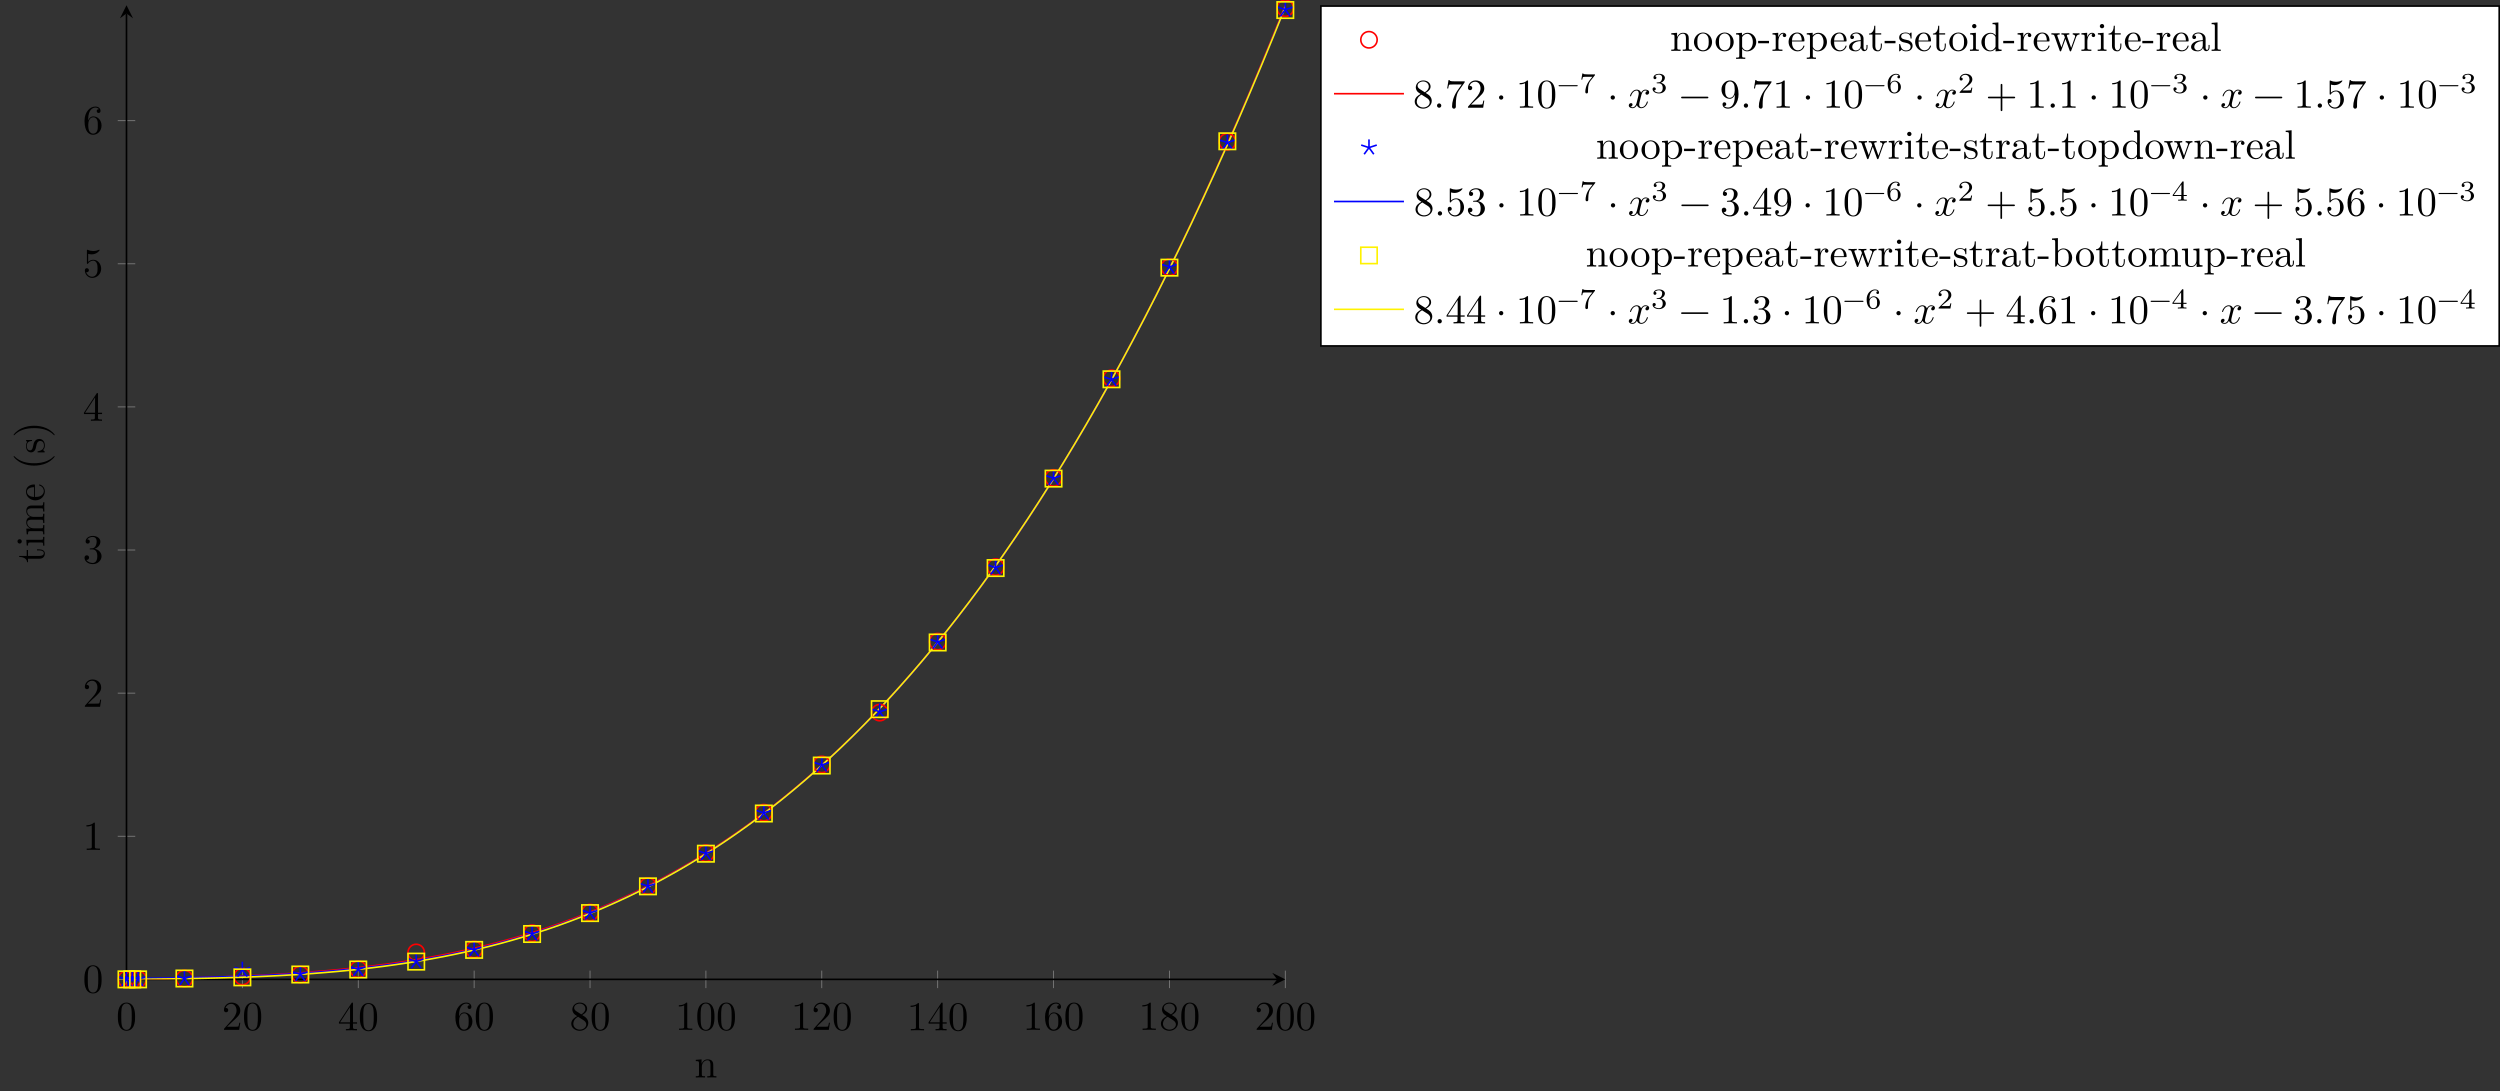 <?xml version="1.0" encoding="UTF-8"?>
<svg xmlns="http://www.w3.org/2000/svg" xmlns:xlink="http://www.w3.org/1999/xlink" width="607.725pt" height="265.248pt" viewBox="0 0 607.725 265.248" version="1.1">
<rect x="0" y="0" width="607.725" height="265.248" fill="#333333" stroke="none"/>
<defs>
<g>
<symbol overflow="visible" id="glyph0-0">
<path style="stroke:none;" d=""/>
</symbol>
<symbol overflow="visible" id="glyph0-1">
<path style="stroke:none;" d="M 4.578 -3.188 C 4.578 -3.984 4.531 -4.781 4.188 -5.516 C 3.734 -6.484 2.906 -6.641 2.5 -6.641 C 1.891 -6.641 1.172 -6.375 0.75 -5.453 C 0.438 -4.766 0.391 -3.984 0.391 -3.188 C 0.391 -2.438 0.422 -1.547 0.844 -0.781 C 1.266 0.016 2 0.219 2.484 0.219 C 3.016 0.219 3.781 0.016 4.219 -0.938 C 4.531 -1.625 4.578 -2.406 4.578 -3.188 Z M 3.766 -3.312 C 3.766 -2.562 3.766 -1.891 3.656 -1.25 C 3.5 -0.297 2.938 0 2.484 0 C 2.094 0 1.5 -0.25 1.328 -1.203 C 1.219 -1.797 1.219 -2.719 1.219 -3.312 C 1.219 -3.953 1.219 -4.609 1.297 -5.141 C 1.484 -6.328 2.234 -6.422 2.484 -6.422 C 2.812 -6.422 3.469 -6.234 3.656 -5.25 C 3.766 -4.688 3.766 -3.938 3.766 -3.312 Z M 3.766 -3.312 "/>
</symbol>
<symbol overflow="visible" id="glyph0-2">
<path style="stroke:none;" d="M 4.469 -1.734 L 4.234 -1.734 C 4.172 -1.438 4.109 -1 4 -0.844 C 3.938 -0.766 3.281 -0.766 3.062 -0.766 L 1.266 -0.766 L 2.328 -1.797 C 3.875 -3.172 4.469 -3.703 4.469 -4.703 C 4.469 -5.844 3.578 -6.641 2.359 -6.641 C 1.234 -6.641 0.5 -5.719 0.5 -4.828 C 0.5 -4.281 1 -4.281 1.031 -4.281 C 1.203 -4.281 1.547 -4.391 1.547 -4.812 C 1.547 -5.062 1.359 -5.328 1.016 -5.328 C 0.938 -5.328 0.922 -5.328 0.891 -5.312 C 1.109 -5.969 1.656 -6.328 2.234 -6.328 C 3.141 -6.328 3.562 -5.516 3.562 -4.703 C 3.562 -3.906 3.078 -3.125 2.516 -2.5 L 0.609 -0.375 C 0.5 -0.266 0.5 -0.234 0.5 0 L 4.203 0 Z M 4.469 -1.734 "/>
</symbol>
<symbol overflow="visible" id="glyph0-3">
<path style="stroke:none;" d="M 4.688 -1.641 L 4.688 -1.953 L 3.703 -1.953 L 3.703 -6.484 C 3.703 -6.688 3.703 -6.75 3.531 -6.75 C 3.453 -6.75 3.422 -6.75 3.344 -6.625 L 0.281 -1.953 L 0.281 -1.641 L 2.938 -1.641 L 2.938 -0.781 C 2.938 -0.422 2.906 -0.312 2.172 -0.312 L 1.969 -0.312 L 1.969 0 C 2.375 -0.031 2.891 -0.031 3.312 -0.031 C 3.734 -0.031 4.25 -0.031 4.672 0 L 4.672 -0.312 L 4.453 -0.312 C 3.719 -0.312 3.703 -0.422 3.703 -0.781 L 3.703 -1.641 Z M 2.984 -1.953 L 0.562 -1.953 L 2.984 -5.672 Z M 2.984 -1.953 "/>
</symbol>
<symbol overflow="visible" id="glyph0-4">
<path style="stroke:none;" d="M 4.562 -2.031 C 4.562 -3.297 3.672 -4.25 2.562 -4.25 C 1.891 -4.25 1.516 -3.75 1.312 -3.266 L 1.312 -3.516 C 1.312 -6.031 2.547 -6.391 3.062 -6.391 C 3.297 -6.391 3.719 -6.328 3.938 -5.984 C 3.781 -5.984 3.391 -5.984 3.391 -5.547 C 3.391 -5.234 3.625 -5.078 3.844 -5.078 C 4 -5.078 4.312 -5.172 4.312 -5.562 C 4.312 -6.156 3.875 -6.641 3.047 -6.641 C 1.766 -6.641 0.422 -5.359 0.422 -3.156 C 0.422 -0.484 1.578 0.219 2.5 0.219 C 3.609 0.219 4.562 -0.719 4.562 -2.031 Z M 3.656 -2.047 C 3.656 -1.562 3.656 -1.062 3.484 -0.703 C 3.188 -0.109 2.734 -0.062 2.5 -0.062 C 1.875 -0.062 1.578 -0.656 1.516 -0.812 C 1.328 -1.281 1.328 -2.078 1.328 -2.25 C 1.328 -3.031 1.656 -4.031 2.547 -4.031 C 2.719 -4.031 3.172 -4.031 3.484 -3.406 C 3.656 -3.047 3.656 -2.531 3.656 -2.047 Z M 3.656 -2.047 "/>
</symbol>
<symbol overflow="visible" id="glyph0-5">
<path style="stroke:none;" d="M 4.562 -1.672 C 4.562 -2.031 4.453 -2.484 4.062 -2.906 C 3.875 -3.109 3.719 -3.203 3.078 -3.609 C 3.797 -3.984 4.281 -4.5 4.281 -5.156 C 4.281 -6.078 3.406 -6.641 2.5 -6.641 C 1.5 -6.641 0.688 -5.906 0.688 -4.969 C 0.688 -4.797 0.703 -4.344 1.125 -3.875 C 1.234 -3.766 1.609 -3.516 1.859 -3.344 C 1.281 -3.047 0.422 -2.5 0.422 -1.5 C 0.422 -0.453 1.438 0.219 2.484 0.219 C 3.609 0.219 4.562 -0.609 4.562 -1.672 Z M 3.844 -5.156 C 3.844 -4.578 3.453 -4.109 2.859 -3.766 L 1.625 -4.562 C 1.172 -4.859 1.125 -5.188 1.125 -5.359 C 1.125 -5.969 1.781 -6.391 2.484 -6.391 C 3.203 -6.391 3.844 -5.875 3.844 -5.156 Z M 4.062 -1.312 C 4.062 -0.578 3.312 -0.062 2.5 -0.062 C 1.641 -0.062 0.922 -0.672 0.922 -1.5 C 0.922 -2.078 1.234 -2.719 2.078 -3.188 L 3.312 -2.406 C 3.594 -2.219 4.062 -1.922 4.062 -1.312 Z M 4.062 -1.312 "/>
</symbol>
<symbol overflow="visible" id="glyph0-6">
<path style="stroke:none;" d="M 4.172 0 L 4.172 -0.312 L 3.859 -0.312 C 2.953 -0.312 2.938 -0.422 2.938 -0.781 L 2.938 -6.375 C 2.938 -6.625 2.938 -6.641 2.703 -6.641 C 2.078 -6 1.203 -6 0.891 -6 L 0.891 -5.688 C 1.094 -5.688 1.672 -5.688 2.188 -5.953 L 2.188 -0.781 C 2.188 -0.422 2.156 -0.312 1.266 -0.312 L 0.953 -0.312 L 0.953 0 C 1.297 -0.031 2.156 -0.031 2.562 -0.031 C 2.953 -0.031 3.828 -0.031 4.172 0 Z M 4.172 0 "/>
</symbol>
<symbol overflow="visible" id="glyph0-7">
<path style="stroke:none;" d="M 4.562 -1.703 C 4.562 -2.516 3.922 -3.297 2.891 -3.516 C 3.703 -3.781 4.281 -4.469 4.281 -5.266 C 4.281 -6.078 3.406 -6.641 2.453 -6.641 C 1.453 -6.641 0.688 -6.047 0.688 -5.281 C 0.688 -4.953 0.906 -4.766 1.203 -4.766 C 1.5 -4.766 1.703 -4.984 1.703 -5.281 C 1.703 -5.766 1.234 -5.766 1.094 -5.766 C 1.391 -6.266 2.047 -6.391 2.406 -6.391 C 2.828 -6.391 3.375 -6.172 3.375 -5.281 C 3.375 -5.156 3.344 -4.578 3.094 -4.141 C 2.797 -3.656 2.453 -3.625 2.203 -3.625 C 2.125 -3.609 1.891 -3.594 1.812 -3.594 C 1.734 -3.578 1.672 -3.562 1.672 -3.469 C 1.672 -3.359 1.734 -3.359 1.906 -3.359 L 2.344 -3.359 C 3.156 -3.359 3.531 -2.688 3.531 -1.703 C 3.531 -0.344 2.844 -0.062 2.406 -0.062 C 1.969 -0.062 1.219 -0.234 0.875 -0.812 C 1.219 -0.766 1.531 -0.984 1.531 -1.359 C 1.531 -1.719 1.266 -1.922 0.984 -1.922 C 0.734 -1.922 0.422 -1.781 0.422 -1.344 C 0.422 -0.438 1.344 0.219 2.438 0.219 C 3.656 0.219 4.562 -0.688 4.562 -1.703 Z M 4.562 -1.703 "/>
</symbol>
<symbol overflow="visible" id="glyph0-8">
<path style="stroke:none;" d="M 4.469 -2 C 4.469 -3.188 3.656 -4.188 2.578 -4.188 C 2.109 -4.188 1.672 -4.031 1.312 -3.672 L 1.312 -5.625 C 1.516 -5.562 1.844 -5.5 2.156 -5.5 C 3.391 -5.5 4.094 -6.406 4.094 -6.531 C 4.094 -6.594 4.062 -6.641 3.984 -6.641 C 3.984 -6.641 3.953 -6.641 3.906 -6.609 C 3.703 -6.516 3.219 -6.312 2.547 -6.312 C 2.156 -6.312 1.688 -6.391 1.219 -6.594 C 1.141 -6.625 1.109 -6.625 1.109 -6.625 C 1 -6.625 1 -6.547 1 -6.391 L 1 -3.438 C 1 -3.266 1 -3.188 1.141 -3.188 C 1.219 -3.188 1.234 -3.203 1.281 -3.266 C 1.391 -3.422 1.75 -3.969 2.562 -3.969 C 3.078 -3.969 3.328 -3.516 3.406 -3.328 C 3.562 -2.953 3.594 -2.578 3.594 -2.078 C 3.594 -1.719 3.594 -1.125 3.344 -0.703 C 3.109 -0.312 2.734 -0.062 2.281 -0.062 C 1.562 -0.062 0.984 -0.594 0.812 -1.172 C 0.844 -1.172 0.875 -1.156 0.984 -1.156 C 1.312 -1.156 1.484 -1.406 1.484 -1.641 C 1.484 -1.891 1.312 -2.141 0.984 -2.141 C 0.844 -2.141 0.5 -2.062 0.5 -1.609 C 0.5 -0.75 1.188 0.219 2.297 0.219 C 3.453 0.219 4.469 -0.734 4.469 -2 Z M 4.469 -2 "/>
</symbol>
<symbol overflow="visible" id="glyph0-9">
<path style="stroke:none;" d="M 1.906 -0.531 C 1.906 -0.812 1.672 -1.062 1.391 -1.062 C 1.094 -1.062 0.859 -0.812 0.859 -0.531 C 0.859 -0.234 1.094 0 1.391 0 C 1.672 0 1.906 -0.234 1.906 -0.531 Z M 1.906 -0.531 "/>
</symbol>
<symbol overflow="visible" id="glyph0-10">
<path style="stroke:none;" d="M 4.828 -6.422 L 2.406 -6.422 C 1.203 -6.422 1.172 -6.547 1.141 -6.734 L 0.891 -6.734 L 0.562 -4.688 L 0.812 -4.688 C 0.844 -4.844 0.922 -5.469 1.062 -5.594 C 1.125 -5.656 1.906 -5.656 2.031 -5.656 L 4.094 -5.656 L 2.984 -4.078 C 2.078 -2.734 1.75 -1.344 1.75 -0.328 C 1.75 -0.234 1.75 0.219 2.219 0.219 C 2.672 0.219 2.672 -0.234 2.672 -0.328 L 2.672 -0.844 C 2.672 -1.391 2.703 -1.938 2.781 -2.469 C 2.828 -2.703 2.953 -3.562 3.406 -4.172 L 4.75 -6.078 C 4.828 -6.188 4.828 -6.203 4.828 -6.422 Z M 4.828 -6.422 "/>
</symbol>
<symbol overflow="visible" id="glyph0-11">
<path style="stroke:none;" d="M 1.906 -2.5 C 1.906 -2.781 1.672 -3.016 1.391 -3.016 C 1.094 -3.016 0.859 -2.781 0.859 -2.5 C 0.859 -2.203 1.094 -1.969 1.391 -1.969 C 1.672 -1.969 1.906 -2.203 1.906 -2.5 Z M 1.906 -2.5 "/>
</symbol>
<symbol overflow="visible" id="glyph0-12">
<path style="stroke:none;" d="M 5.25 -3.75 C 5.25 -4.266 4.672 -4.406 4.328 -4.406 C 3.75 -4.406 3.406 -3.875 3.281 -3.656 C 3.031 -4.312 2.5 -4.406 2.203 -4.406 C 1.172 -4.406 0.594 -3.125 0.594 -2.875 C 0.594 -2.766 0.719 -2.766 0.719 -2.766 C 0.797 -2.766 0.828 -2.797 0.844 -2.875 C 1.188 -3.938 1.844 -4.188 2.188 -4.188 C 2.375 -4.188 2.719 -4.094 2.719 -3.516 C 2.719 -3.203 2.547 -2.547 2.188 -1.141 C 2.031 -0.531 1.672 -0.109 1.234 -0.109 C 1.172 -0.109 0.953 -0.109 0.734 -0.234 C 0.984 -0.297 1.203 -0.5 1.203 -0.781 C 1.203 -1.047 0.984 -1.125 0.844 -1.125 C 0.531 -1.125 0.297 -0.875 0.297 -0.547 C 0.297 -0.094 0.781 0.109 1.219 0.109 C 1.891 0.109 2.25 -0.594 2.266 -0.641 C 2.391 -0.281 2.75 0.109 3.344 0.109 C 4.375 0.109 4.938 -1.172 4.938 -1.422 C 4.938 -1.531 4.859 -1.531 4.828 -1.531 C 4.734 -1.531 4.719 -1.484 4.688 -1.422 C 4.359 -0.344 3.688 -0.109 3.375 -0.109 C 2.984 -0.109 2.828 -0.422 2.828 -0.766 C 2.828 -0.984 2.875 -1.203 2.984 -1.641 L 3.328 -3.016 C 3.391 -3.266 3.625 -4.188 4.312 -4.188 C 4.359 -4.188 4.609 -4.188 4.812 -4.062 C 4.531 -4 4.344 -3.766 4.344 -3.516 C 4.344 -3.359 4.453 -3.172 4.719 -3.172 C 4.938 -3.172 5.25 -3.344 5.25 -3.75 Z M 5.25 -3.75 "/>
</symbol>
<symbol overflow="visible" id="glyph0-13">
<path style="stroke:none;" d="M 7.203 -2.5 C 7.203 -2.609 7.109 -2.688 7 -2.688 L 0.75 -2.688 C 0.641 -2.688 0.562 -2.609 0.562 -2.5 C 0.562 -2.375 0.641 -2.297 0.75 -2.297 L 7 -2.297 C 7.109 -2.297 7.203 -2.375 7.203 -2.5 Z M 7.203 -2.5 "/>
</symbol>
<symbol overflow="visible" id="glyph0-14">
<path style="stroke:none;" d="M 4.562 -3.281 C 4.562 -5.969 3.406 -6.641 2.516 -6.641 C 1.969 -6.641 1.484 -6.453 1.062 -6.016 C 0.641 -5.562 0.422 -5.141 0.422 -4.391 C 0.422 -3.156 1.297 -2.172 2.406 -2.172 C 3.016 -2.172 3.422 -2.594 3.656 -3.172 L 3.656 -2.844 C 3.656 -0.516 2.625 -0.062 2.047 -0.062 C 1.875 -0.062 1.328 -0.078 1.062 -0.422 C 1.5 -0.422 1.578 -0.703 1.578 -0.875 C 1.578 -1.188 1.344 -1.328 1.125 -1.328 C 0.969 -1.328 0.672 -1.25 0.672 -0.859 C 0.672 -0.188 1.203 0.219 2.047 0.219 C 3.344 0.219 4.562 -1.141 4.562 -3.281 Z M 3.641 -4.203 C 3.641 -3.375 3.297 -2.406 2.422 -2.406 C 2.266 -2.406 1.797 -2.406 1.5 -3.031 C 1.312 -3.406 1.312 -3.891 1.312 -4.391 C 1.312 -4.922 1.312 -5.391 1.531 -5.766 C 1.797 -6.266 2.172 -6.391 2.516 -6.391 C 2.984 -6.391 3.312 -6.047 3.484 -5.609 C 3.594 -5.281 3.641 -4.656 3.641 -4.203 Z M 3.641 -4.203 "/>
</symbol>
<symbol overflow="visible" id="glyph0-15">
<path style="stroke:none;" d="M 7.203 -2.5 C 7.203 -2.609 7.109 -2.688 7 -2.688 L 4.078 -2.688 L 4.078 -5.609 C 4.078 -5.719 3.984 -5.812 3.875 -5.812 C 3.766 -5.812 3.672 -5.719 3.672 -5.609 L 3.672 -2.688 L 0.75 -2.688 C 0.641 -2.688 0.562 -2.609 0.562 -2.5 C 0.562 -2.375 0.641 -2.297 0.75 -2.297 L 3.672 -2.297 L 3.672 0.625 C 3.672 0.734 3.766 0.828 3.875 0.828 C 3.984 0.828 4.078 0.734 4.078 0.625 L 4.078 -2.297 L 7 -2.297 C 7.109 -2.297 7.203 -2.375 7.203 -2.5 Z M 7.203 -2.5 "/>
</symbol>
<symbol overflow="visible" id="glyph1-0">
<path style="stroke:none;" d=""/>
</symbol>
<symbol overflow="visible" id="glyph1-1">
<path style="stroke:none;" d="M 5.328 0 L 5.328 -0.312 C 4.812 -0.312 4.562 -0.312 4.562 -0.609 L 4.562 -2.516 C 4.562 -3.375 4.562 -3.672 4.25 -4.031 C 4.109 -4.203 3.781 -4.406 3.203 -4.406 C 2.469 -4.406 2 -3.984 1.719 -3.359 L 1.719 -4.406 L 0.312 -4.297 L 0.312 -3.984 C 1.016 -3.984 1.094 -3.922 1.094 -3.422 L 1.094 -0.75 C 1.094 -0.312 0.984 -0.312 0.312 -0.312 L 0.312 0 L 1.453 -0.031 L 2.562 0 L 2.562 -0.312 C 1.891 -0.312 1.781 -0.312 1.781 -0.75 L 1.781 -2.594 C 1.781 -3.625 2.5 -4.188 3.125 -4.188 C 3.766 -4.188 3.875 -3.656 3.875 -3.078 L 3.875 -0.75 C 3.875 -0.312 3.766 -0.312 3.094 -0.312 L 3.094 0 L 4.219 -0.031 Z M 5.328 0 "/>
</symbol>
<symbol overflow="visible" id="glyph1-2">
<path style="stroke:none;" d="M 4.688 -2.141 C 4.688 -3.406 3.703 -4.469 2.5 -4.469 C 1.25 -4.469 0.281 -3.375 0.281 -2.141 C 0.281 -0.844 1.312 0.109 2.484 0.109 C 3.688 0.109 4.688 -0.875 4.688 -2.141 Z M 3.875 -2.219 C 3.875 -1.859 3.875 -1.312 3.656 -0.875 C 3.422 -0.422 2.984 -0.141 2.5 -0.141 C 2.062 -0.141 1.625 -0.344 1.359 -0.812 C 1.109 -1.25 1.109 -1.859 1.109 -2.219 C 1.109 -2.609 1.109 -3.141 1.344 -3.578 C 1.609 -4.031 2.078 -4.25 2.484 -4.25 C 2.922 -4.25 3.344 -4.031 3.609 -3.594 C 3.875 -3.172 3.875 -2.594 3.875 -2.219 Z M 3.875 -2.219 "/>
</symbol>
<symbol overflow="visible" id="glyph1-3">
<path style="stroke:none;" d="M 5.188 -2.156 C 5.188 -3.422 4.234 -4.406 3.109 -4.406 C 2.328 -4.406 1.906 -3.969 1.719 -3.75 L 1.719 -4.406 L 0.281 -4.297 L 0.281 -3.984 C 0.984 -3.984 1.062 -3.922 1.062 -3.484 L 1.062 1.172 C 1.062 1.625 0.953 1.625 0.281 1.625 L 0.281 1.938 L 1.391 1.906 L 2.516 1.938 L 2.516 1.625 C 1.859 1.625 1.75 1.625 1.75 1.172 L 1.75 -0.594 C 1.797 -0.422 2.219 0.109 2.969 0.109 C 4.156 0.109 5.188 -0.875 5.188 -2.156 Z M 4.359 -2.156 C 4.359 -0.953 3.672 -0.109 2.938 -0.109 C 2.531 -0.109 2.156 -0.312 1.891 -0.719 C 1.75 -0.922 1.75 -0.938 1.75 -1.141 L 1.75 -3.359 C 2.031 -3.875 2.516 -4.156 3.031 -4.156 C 3.766 -4.156 4.359 -3.281 4.359 -2.156 Z M 4.359 -2.156 "/>
</symbol>
<symbol overflow="visible" id="glyph1-4">
<path style="stroke:none;" d="M 2.75 -1.859 L 2.75 -2.438 L 0.109 -2.438 L 0.109 -1.859 Z M 2.75 -1.859 "/>
</symbol>
<symbol overflow="visible" id="glyph1-5">
<path style="stroke:none;" d="M 3.625 -3.797 C 3.625 -4.109 3.312 -4.406 2.891 -4.406 C 2.156 -4.406 1.797 -3.734 1.672 -3.312 L 1.672 -4.406 L 0.281 -4.297 L 0.281 -3.984 C 0.984 -3.984 1.062 -3.922 1.062 -3.422 L 1.062 -0.75 C 1.062 -0.312 0.953 -0.312 0.281 -0.312 L 0.281 0 L 1.422 -0.031 C 1.812 -0.031 2.281 -0.031 2.688 0 L 2.688 -0.312 L 2.469 -0.312 C 1.734 -0.312 1.719 -0.422 1.719 -0.781 L 1.719 -2.312 C 1.719 -3.297 2.141 -4.188 2.891 -4.188 C 2.953 -4.188 2.984 -4.188 3 -4.172 C 2.969 -4.172 2.766 -4.047 2.766 -3.781 C 2.766 -3.516 2.984 -3.359 3.203 -3.359 C 3.375 -3.359 3.625 -3.484 3.625 -3.797 Z M 3.625 -3.797 "/>
</symbol>
<symbol overflow="visible" id="glyph1-6">
<path style="stroke:none;" d="M 4.141 -1.188 C 4.141 -1.281 4.062 -1.312 4 -1.312 C 3.922 -1.312 3.891 -1.25 3.875 -1.172 C 3.531 -0.141 2.625 -0.141 2.531 -0.141 C 2.031 -0.141 1.641 -0.438 1.406 -0.812 C 1.109 -1.281 1.109 -1.938 1.109 -2.297 L 3.891 -2.297 C 4.109 -2.297 4.141 -2.297 4.141 -2.516 C 4.141 -3.5 3.594 -4.469 2.359 -4.469 C 1.203 -4.469 0.281 -3.438 0.281 -2.188 C 0.281 -0.859 1.328 0.109 2.469 0.109 C 3.688 0.109 4.141 -1 4.141 -1.188 Z M 3.484 -2.516 L 1.109 -2.516 C 1.172 -4 2.016 -4.25 2.359 -4.25 C 3.375 -4.25 3.484 -2.906 3.484 -2.516 Z M 3.484 -2.516 "/>
</symbol>
<symbol overflow="visible" id="glyph1-7">
<path style="stroke:none;" d="M 4.812 -0.891 L 4.812 -1.453 L 4.562 -1.453 L 4.562 -0.891 C 4.562 -0.312 4.312 -0.25 4.203 -0.25 C 3.875 -0.25 3.844 -0.703 3.844 -0.75 L 3.844 -2.734 C 3.844 -3.156 3.844 -3.547 3.484 -3.922 C 3.094 -4.312 2.594 -4.469 2.109 -4.469 C 1.297 -4.469 0.609 -4 0.609 -3.344 C 0.609 -3.047 0.812 -2.875 1.062 -2.875 C 1.344 -2.875 1.531 -3.078 1.531 -3.328 C 1.531 -3.453 1.469 -3.781 1.016 -3.781 C 1.281 -4.141 1.781 -4.25 2.094 -4.25 C 2.578 -4.25 3.156 -3.859 3.156 -2.969 L 3.156 -2.609 C 2.641 -2.578 1.938 -2.547 1.312 -2.25 C 0.562 -1.906 0.312 -1.391 0.312 -0.953 C 0.312 -0.141 1.281 0.109 1.906 0.109 C 2.578 0.109 3.031 -0.297 3.219 -0.75 C 3.266 -0.359 3.531 0.062 4 0.062 C 4.203 0.062 4.812 -0.078 4.812 -0.891 Z M 3.156 -1.391 C 3.156 -0.453 2.438 -0.109 1.984 -0.109 C 1.5 -0.109 1.094 -0.453 1.094 -0.953 C 1.094 -1.5 1.5 -2.328 3.156 -2.391 Z M 3.156 -1.391 "/>
</symbol>
<symbol overflow="visible" id="glyph1-8">
<path style="stroke:none;" d="M 3.312 -1.234 L 3.312 -1.797 L 3.062 -1.797 L 3.062 -1.25 C 3.062 -0.516 2.766 -0.141 2.391 -0.141 C 1.719 -0.141 1.719 -1.047 1.719 -1.219 L 1.719 -3.984 L 3.156 -3.984 L 3.156 -4.297 L 1.719 -4.297 L 1.719 -6.125 L 1.469 -6.125 C 1.469 -5.312 1.172 -4.25 0.188 -4.203 L 0.188 -3.984 L 1.031 -3.984 L 1.031 -1.234 C 1.031 -0.016 1.969 0.109 2.328 0.109 C 3.031 0.109 3.312 -0.594 3.312 -1.234 Z M 3.312 -1.234 "/>
</symbol>
<symbol overflow="visible" id="glyph1-9">
<path style="stroke:none;" d="M 3.594 -1.281 C 3.594 -1.797 3.297 -2.109 3.172 -2.219 C 2.844 -2.547 2.453 -2.625 2.031 -2.703 C 1.469 -2.812 0.812 -2.938 0.812 -3.516 C 0.812 -3.875 1.062 -4.281 1.922 -4.281 C 3.016 -4.281 3.078 -3.375 3.094 -3.078 C 3.094 -2.984 3.203 -2.984 3.203 -2.984 C 3.344 -2.984 3.344 -3.031 3.344 -3.219 L 3.344 -4.234 C 3.344 -4.391 3.344 -4.469 3.234 -4.469 C 3.188 -4.469 3.156 -4.469 3.031 -4.344 C 3 -4.312 2.906 -4.219 2.859 -4.188 C 2.484 -4.469 2.078 -4.469 1.922 -4.469 C 0.703 -4.469 0.328 -3.797 0.328 -3.234 C 0.328 -2.891 0.484 -2.609 0.75 -2.391 C 1.078 -2.141 1.359 -2.078 2.078 -1.938 C 2.297 -1.891 3.109 -1.734 3.109 -1.016 C 3.109 -0.516 2.766 -0.109 1.984 -0.109 C 1.141 -0.109 0.781 -0.672 0.594 -1.531 C 0.562 -1.656 0.562 -1.688 0.453 -1.688 C 0.328 -1.688 0.328 -1.625 0.328 -1.453 L 0.328 -0.125 C 0.328 0.047 0.328 0.109 0.438 0.109 C 0.484 0.109 0.5 0.094 0.688 -0.094 C 0.703 -0.109 0.703 -0.125 0.891 -0.312 C 1.328 0.094 1.781 0.109 1.984 0.109 C 3.125 0.109 3.594 -0.562 3.594 -1.281 Z M 3.594 -1.281 "/>
</symbol>
<symbol overflow="visible" id="glyph1-10">
<path style="stroke:none;" d="M 2.469 0 L 2.469 -0.312 C 1.797 -0.312 1.766 -0.359 1.766 -0.75 L 1.766 -4.406 L 0.375 -4.297 L 0.375 -3.984 C 1.016 -3.984 1.109 -3.922 1.109 -3.438 L 1.109 -0.75 C 1.109 -0.312 1 -0.312 0.328 -0.312 L 0.328 0 L 1.422 -0.031 C 1.781 -0.031 2.125 -0.016 2.469 0 Z M 1.906 -6.016 C 1.906 -6.297 1.688 -6.547 1.391 -6.547 C 1.047 -6.547 0.844 -6.266 0.844 -6.016 C 0.844 -5.75 1.078 -5.5 1.375 -5.5 C 1.719 -5.5 1.906 -5.766 1.906 -6.016 Z M 1.906 -6.016 "/>
</symbol>
<symbol overflow="visible" id="glyph1-11">
<path style="stroke:none;" d="M 5.25 0 L 5.25 -0.312 C 4.562 -0.312 4.469 -0.375 4.469 -0.875 L 4.469 -6.922 L 3.047 -6.812 L 3.047 -6.5 C 3.734 -6.5 3.812 -6.438 3.812 -5.938 L 3.812 -3.781 C 3.531 -4.141 3.094 -4.406 2.562 -4.406 C 1.391 -4.406 0.344 -3.422 0.344 -2.141 C 0.344 -0.875 1.312 0.109 2.453 0.109 C 3.094 0.109 3.531 -0.234 3.781 -0.547 L 3.781 0.109 Z M 3.781 -1.172 C 3.781 -1 3.781 -0.984 3.672 -0.812 C 3.375 -0.328 2.938 -0.109 2.5 -0.109 C 2.047 -0.109 1.688 -0.375 1.453 -0.75 C 1.203 -1.156 1.172 -1.719 1.172 -2.141 C 1.172 -2.5 1.188 -3.094 1.469 -3.547 C 1.688 -3.859 2.062 -4.188 2.609 -4.188 C 2.953 -4.188 3.375 -4.031 3.672 -3.594 C 3.781 -3.422 3.781 -3.406 3.781 -3.219 Z M 3.781 -1.172 "/>
</symbol>
<symbol overflow="visible" id="glyph1-12">
<path style="stroke:none;" d="M 7.016 -3.984 L 7.016 -4.297 C 6.781 -4.281 6.5 -4.266 6.281 -4.266 L 5.359 -4.297 L 5.359 -3.984 C 5.719 -3.984 5.938 -3.797 5.938 -3.516 C 5.938 -3.453 5.938 -3.422 5.875 -3.297 L 4.969 -0.75 L 3.984 -3.531 C 3.953 -3.656 3.938 -3.672 3.938 -3.719 C 3.938 -3.984 4.328 -3.984 4.531 -3.984 L 4.531 -4.297 L 3.484 -4.266 C 3.188 -4.266 2.906 -4.281 2.609 -4.297 L 2.609 -3.984 C 2.969 -3.984 3.125 -3.969 3.234 -3.844 C 3.281 -3.781 3.391 -3.484 3.453 -3.297 L 2.609 -0.875 L 1.656 -3.531 C 1.609 -3.656 1.609 -3.672 1.609 -3.719 C 1.609 -3.984 2 -3.984 2.188 -3.984 L 2.188 -4.297 L 1.109 -4.266 L 0.172 -4.297 L 0.172 -3.984 C 0.672 -3.984 0.797 -3.953 0.922 -3.641 L 2.172 -0.109 C 2.219 0.031 2.25 0.109 2.375 0.109 C 2.516 0.109 2.531 0.047 2.578 -0.094 L 3.594 -2.906 L 4.609 -0.078 C 4.641 0.031 4.672 0.109 4.812 0.109 C 4.938 0.109 4.969 0.016 5 -0.078 L 6.172 -3.344 C 6.344 -3.844 6.656 -3.984 7.016 -3.984 Z M 7.016 -3.984 "/>
</symbol>
<symbol overflow="visible" id="glyph1-13">
<path style="stroke:none;" d="M 2.547 0 L 2.547 -0.312 C 1.875 -0.312 1.766 -0.312 1.766 -0.75 L 1.766 -6.922 L 0.328 -6.812 L 0.328 -6.5 C 1.031 -6.5 1.109 -6.438 1.109 -5.938 L 1.109 -0.75 C 1.109 -0.312 1 -0.312 0.328 -0.312 L 0.328 0 L 1.438 -0.031 Z M 2.547 0 "/>
</symbol>
<symbol overflow="visible" id="glyph1-14">
<path style="stroke:none;" d="M 5.188 -2.156 C 5.188 -3.422 4.219 -4.406 3.078 -4.406 C 2.297 -4.406 1.875 -3.938 1.719 -3.766 L 1.719 -6.922 L 0.281 -6.812 L 0.281 -6.5 C 0.984 -6.5 1.062 -6.438 1.062 -5.938 L 1.062 0 L 1.312 0 L 1.672 -0.625 C 1.812 -0.391 2.234 0.109 2.969 0.109 C 4.156 0.109 5.188 -0.875 5.188 -2.156 Z M 4.359 -2.156 C 4.359 -1.797 4.344 -1.203 4.062 -0.75 C 3.844 -0.438 3.469 -0.109 2.938 -0.109 C 2.484 -0.109 2.125 -0.344 1.891 -0.719 C 1.75 -0.922 1.75 -0.953 1.75 -1.141 L 1.75 -3.188 C 1.75 -3.375 1.75 -3.391 1.859 -3.547 C 2.25 -4.109 2.797 -4.188 3.031 -4.188 C 3.484 -4.188 3.844 -3.922 4.078 -3.547 C 4.344 -3.141 4.359 -2.578 4.359 -2.156 Z M 4.359 -2.156 "/>
</symbol>
<symbol overflow="visible" id="glyph1-15">
<path style="stroke:none;" d="M 8.109 0 L 8.109 -0.312 C 7.594 -0.312 7.344 -0.312 7.328 -0.609 L 7.328 -2.516 C 7.328 -3.375 7.328 -3.672 7.016 -4.031 C 6.875 -4.203 6.547 -4.406 5.969 -4.406 C 5.141 -4.406 4.688 -3.812 4.531 -3.422 C 4.391 -4.297 3.656 -4.406 3.203 -4.406 C 2.469 -4.406 2 -3.984 1.719 -3.359 L 1.719 -4.406 L 0.312 -4.297 L 0.312 -3.984 C 1.016 -3.984 1.094 -3.922 1.094 -3.422 L 1.094 -0.75 C 1.094 -0.312 0.984 -0.312 0.312 -0.312 L 0.312 0 L 1.453 -0.031 L 2.562 0 L 2.562 -0.312 C 1.891 -0.312 1.781 -0.312 1.781 -0.75 L 1.781 -2.594 C 1.781 -3.625 2.5 -4.188 3.125 -4.188 C 3.766 -4.188 3.875 -3.656 3.875 -3.078 L 3.875 -0.75 C 3.875 -0.312 3.766 -0.312 3.094 -0.312 L 3.094 0 L 4.219 -0.031 L 5.328 0 L 5.328 -0.312 C 4.672 -0.312 4.562 -0.312 4.562 -0.75 L 4.562 -2.594 C 4.562 -3.625 5.266 -4.188 5.906 -4.188 C 6.531 -4.188 6.641 -3.656 6.641 -3.078 L 6.641 -0.75 C 6.641 -0.312 6.531 -0.312 5.859 -0.312 L 5.859 0 L 6.984 -0.031 Z M 8.109 0 "/>
</symbol>
<symbol overflow="visible" id="glyph1-16">
<path style="stroke:none;" d="M 5.328 0 L 5.328 -0.312 C 4.641 -0.312 4.562 -0.375 4.562 -0.875 L 4.562 -4.406 L 3.094 -4.297 L 3.094 -3.984 C 3.781 -3.984 3.875 -3.922 3.875 -3.422 L 3.875 -1.656 C 3.875 -0.781 3.391 -0.109 2.656 -0.109 C 1.828 -0.109 1.781 -0.578 1.781 -1.094 L 1.781 -4.406 L 0.312 -4.297 L 0.312 -3.984 C 1.094 -3.984 1.094 -3.953 1.094 -3.078 L 1.094 -1.578 C 1.094 -0.797 1.094 0.109 2.609 0.109 C 3.172 0.109 3.609 -0.172 3.891 -0.781 L 3.891 0.109 Z M 5.328 0 "/>
</symbol>
<symbol overflow="visible" id="glyph2-0">
<path style="stroke:none;" d=""/>
</symbol>
<symbol overflow="visible" id="glyph2-1">
<path style="stroke:none;" d="M -1.234 -3.312 L -1.797 -3.312 L -1.797 -3.062 L -1.25 -3.062 C -0.516 -3.062 -0.141 -2.766 -0.141 -2.391 C -0.141 -1.719 -1.047 -1.719 -1.219 -1.719 L -3.984 -1.719 L -3.984 -3.156 L -4.297 -3.156 L -4.297 -1.719 L -6.125 -1.719 L -6.125 -1.469 C -5.312 -1.469 -4.25 -1.172 -4.203 -0.188 L -3.984 -0.188 L -3.984 -1.031 L -1.234 -1.031 C -0.016 -1.031 0.109 -1.969 0.109 -2.328 C 0.109 -3.031 -0.594 -3.312 -1.234 -3.312 Z M -1.234 -3.312 "/>
</symbol>
<symbol overflow="visible" id="glyph2-2">
<path style="stroke:none;" d="M 0 -2.469 L -0.312 -2.469 C -0.312 -1.797 -0.359 -1.766 -0.75 -1.766 L -4.406 -1.766 L -4.297 -0.375 L -3.984 -0.375 C -3.984 -1.016 -3.922 -1.109 -3.438 -1.109 L -0.75 -1.109 C -0.312 -1.109 -0.312 -1 -0.312 -0.328 L 0 -0.328 L -0.031 -1.422 C -0.031 -1.781 -0.016 -2.125 0 -2.469 Z M -6.016 -1.906 C -6.297 -1.906 -6.547 -1.688 -6.547 -1.391 C -6.547 -1.047 -6.266 -0.844 -6.016 -0.844 C -5.75 -0.844 -5.5 -1.078 -5.5 -1.375 C -5.5 -1.719 -5.766 -1.906 -6.016 -1.906 Z M -6.016 -1.906 "/>
</symbol>
<symbol overflow="visible" id="glyph2-3">
<path style="stroke:none;" d="M 0 -8.109 L -0.312 -8.109 C -0.312 -7.594 -0.312 -7.344 -0.609 -7.328 L -2.516 -7.328 C -3.375 -7.328 -3.672 -7.328 -4.031 -7.016 C -4.203 -6.875 -4.406 -6.547 -4.406 -5.969 C -4.406 -5.141 -3.812 -4.688 -3.422 -4.531 C -4.297 -4.391 -4.406 -3.656 -4.406 -3.203 C -4.406 -2.469 -3.984 -2 -3.359 -1.719 L -4.406 -1.719 L -4.297 -0.312 L -3.984 -0.312 C -3.984 -1.016 -3.922 -1.094 -3.422 -1.094 L -0.75 -1.094 C -0.312 -1.094 -0.312 -0.984 -0.312 -0.312 L 0 -0.312 L -0.031 -1.453 L 0 -2.562 L -0.312 -2.562 C -0.312 -1.891 -0.312 -1.781 -0.75 -1.781 L -2.594 -1.781 C -3.625 -1.781 -4.188 -2.5 -4.188 -3.125 C -4.188 -3.766 -3.656 -3.875 -3.078 -3.875 L -0.75 -3.875 C -0.312 -3.875 -0.312 -3.766 -0.312 -3.094 L 0 -3.094 L -0.031 -4.219 L 0 -5.328 L -0.312 -5.328 C -0.312 -4.672 -0.312 -4.562 -0.75 -4.562 L -2.594 -4.562 C -3.625 -4.562 -4.188 -5.266 -4.188 -5.906 C -4.188 -6.531 -3.656 -6.641 -3.078 -6.641 L -0.75 -6.641 C -0.312 -6.641 -0.312 -6.531 -0.312 -5.859 L 0 -5.859 L -0.031 -6.984 Z M 0 -8.109 "/>
</symbol>
<symbol overflow="visible" id="glyph2-4">
<path style="stroke:none;" d="M -1.188 -4.141 C -1.281 -4.141 -1.312 -4.062 -1.312 -4 C -1.312 -3.922 -1.25 -3.891 -1.172 -3.875 C -0.141 -3.531 -0.141 -2.625 -0.141 -2.531 C -0.141 -2.031 -0.438 -1.641 -0.812 -1.406 C -1.281 -1.109 -1.938 -1.109 -2.297 -1.109 L -2.297 -3.891 C -2.297 -4.109 -2.297 -4.141 -2.516 -4.141 C -3.5 -4.141 -4.469 -3.594 -4.469 -2.359 C -4.469 -1.203 -3.438 -0.281 -2.188 -0.281 C -0.859 -0.281 0.109 -1.328 0.109 -2.469 C 0.109 -3.688 -1 -4.141 -1.188 -4.141 Z M -2.516 -3.484 L -2.516 -1.109 C -4 -1.172 -4.25 -2.016 -4.25 -2.359 C -4.25 -3.375 -2.906 -3.484 -2.516 -3.484 Z M -2.516 -3.484 "/>
</symbol>
<symbol overflow="visible" id="glyph2-5">
<path style="stroke:none;" d="M 2.391 -3.297 C 2.359 -3.297 2.344 -3.297 2.172 -3.125 C 0.922 -1.891 -0.969 -1.562 -2.5 -1.562 C -4.234 -1.562 -5.969 -1.938 -7.203 -3.172 C -7.328 -3.297 -7.344 -3.297 -7.375 -3.297 C -7.453 -3.297 -7.484 -3.266 -7.484 -3.203 C -7.484 -3.094 -6.797 -2.203 -5.531 -1.609 C -4.438 -1.109 -3.328 -0.984 -2.5 -0.984 C -1.719 -0.984 -0.516 -1.094 0.625 -1.641 C 1.844 -2.25 2.5 -3.094 2.5 -3.203 C 2.5 -3.266 2.469 -3.297 2.391 -3.297 Z M 2.391 -3.297 "/>
</symbol>
<symbol overflow="visible" id="glyph2-6">
<path style="stroke:none;" d="M -1.281 -3.594 C -1.797 -3.594 -2.109 -3.297 -2.219 -3.172 C -2.547 -2.844 -2.625 -2.453 -2.703 -2.031 C -2.812 -1.469 -2.938 -0.812 -3.516 -0.812 C -3.875 -0.812 -4.281 -1.062 -4.281 -1.922 C -4.281 -3.016 -3.375 -3.078 -3.078 -3.094 C -2.984 -3.094 -2.984 -3.203 -2.984 -3.203 C -2.984 -3.344 -3.031 -3.344 -3.219 -3.344 L -4.234 -3.344 C -4.391 -3.344 -4.469 -3.344 -4.469 -3.234 C -4.469 -3.188 -4.469 -3.156 -4.344 -3.031 C -4.312 -3 -4.219 -2.906 -4.188 -2.859 C -4.469 -2.484 -4.469 -2.078 -4.469 -1.922 C -4.469 -0.703 -3.797 -0.328 -3.234 -0.328 C -2.891 -0.328 -2.609 -0.484 -2.391 -0.75 C -2.141 -1.078 -2.078 -1.359 -1.938 -2.078 C -1.891 -2.297 -1.734 -3.109 -1.016 -3.109 C -0.516 -3.109 -0.109 -2.766 -0.109 -1.984 C -0.109 -1.141 -0.672 -0.781 -1.531 -0.594 C -1.656 -0.562 -1.688 -0.562 -1.688 -0.453 C -1.688 -0.328 -1.625 -0.328 -1.453 -0.328 L -0.125 -0.328 C 0.047 -0.328 0.109 -0.328 0.109 -0.438 C 0.109 -0.484 0.094 -0.5 -0.094 -0.688 C -0.109 -0.703 -0.125 -0.703 -0.312 -0.891 C 0.094 -1.328 0.109 -1.781 0.109 -1.984 C 0.109 -3.125 -0.562 -3.594 -1.281 -3.594 Z M -1.281 -3.594 "/>
</symbol>
<symbol overflow="visible" id="glyph2-7">
<path style="stroke:none;" d="M -2.5 -2.875 C -3.266 -2.875 -4.469 -2.766 -5.609 -2.219 C -6.828 -1.625 -7.484 -0.766 -7.484 -0.672 C -7.484 -0.609 -7.438 -0.562 -7.375 -0.562 C -7.344 -0.562 -7.328 -0.562 -7.141 -0.75 C -6.156 -1.734 -4.578 -2.297 -2.5 -2.297 C -0.781 -2.297 0.969 -1.938 2.219 -0.703 C 2.344 -0.562 2.359 -0.562 2.391 -0.562 C 2.453 -0.562 2.5 -0.609 2.5 -0.672 C 2.5 -0.766 1.812 -1.672 0.547 -2.25 C -0.547 -2.766 -1.656 -2.875 -2.5 -2.875 Z M -2.5 -2.875 "/>
</symbol>
<symbol overflow="visible" id="glyph3-0">
<path style="stroke:none;" d=""/>
</symbol>
<symbol overflow="visible" id="glyph3-1">
<path style="stroke:none;" d="M 5.047 -1.75 C 5.047 -1.828 4.984 -1.891 4.906 -1.891 L 0.531 -1.891 C 0.453 -1.891 0.391 -1.828 0.391 -1.75 C 0.391 -1.672 0.453 -1.609 0.531 -1.609 L 4.906 -1.609 C 4.984 -1.609 5.047 -1.672 5.047 -1.75 Z M 5.047 -1.75 "/>
</symbol>
<symbol overflow="visible" id="glyph3-2">
<path style="stroke:none;" d="M 3.812 -4.5 L 1.984 -4.5 C 1.703 -4.5 1.625 -4.5 1.375 -4.531 C 1 -4.547 0.984 -4.609 0.969 -4.719 L 0.734 -4.719 L 0.484 -3.234 L 0.719 -3.234 C 0.734 -3.328 0.812 -3.797 0.922 -3.859 C 0.984 -3.906 1.547 -3.906 1.641 -3.906 L 3.172 -3.906 L 2.438 -2.984 C 1.531 -1.781 1.453 -0.672 1.453 -0.266 C 1.453 -0.188 1.453 0.141 1.781 0.141 C 2.109 0.141 2.109 -0.172 2.109 -0.266 L 2.109 -0.547 C 2.109 -1.906 2.391 -2.516 2.688 -2.906 L 3.734 -4.219 C 3.812 -4.297 3.812 -4.312 3.812 -4.5 Z M 3.812 -4.5 "/>
</symbol>
<symbol overflow="visible" id="glyph3-3">
<path style="stroke:none;" d="M 3.594 -1.203 C 3.594 -1.75 3.141 -2.297 2.375 -2.453 C 3.109 -2.719 3.375 -3.25 3.375 -3.672 C 3.375 -4.219 2.734 -4.641 1.969 -4.641 C 1.188 -4.641 0.594 -4.266 0.594 -3.703 C 0.594 -3.469 0.75 -3.328 0.953 -3.328 C 1.172 -3.328 1.312 -3.5 1.312 -3.688 C 1.312 -3.891 1.172 -4.031 0.953 -4.047 C 1.203 -4.359 1.688 -4.438 1.938 -4.438 C 2.25 -4.438 2.703 -4.281 2.703 -3.672 C 2.703 -3.375 2.594 -3.062 2.422 -2.844 C 2.188 -2.578 1.984 -2.562 1.641 -2.547 C 1.469 -2.531 1.453 -2.531 1.422 -2.516 C 1.422 -2.516 1.344 -2.5 1.344 -2.438 C 1.344 -2.328 1.406 -2.328 1.531 -2.328 L 1.906 -2.328 C 2.453 -2.328 2.844 -1.953 2.844 -1.203 C 2.844 -0.344 2.344 -0.078 1.938 -0.078 C 1.656 -0.078 1.047 -0.156 0.75 -0.578 C 1.078 -0.594 1.156 -0.812 1.156 -0.969 C 1.156 -1.188 0.984 -1.344 0.766 -1.344 C 0.578 -1.344 0.375 -1.234 0.375 -0.938 C 0.375 -0.281 1.109 0.141 1.953 0.141 C 2.922 0.141 3.594 -0.516 3.594 -1.203 Z M 3.594 -1.203 "/>
</symbol>
<symbol overflow="visible" id="glyph3-4">
<path style="stroke:none;" d="M 3.594 -1.422 C 3.594 -2.312 2.891 -2.969 2.062 -2.969 C 1.516 -2.969 1.203 -2.594 1.047 -2.281 C 1.047 -2.859 1.094 -3.375 1.359 -3.797 C 1.594 -4.172 1.984 -4.438 2.422 -4.438 C 2.641 -4.438 2.906 -4.375 3.047 -4.188 C 2.875 -4.172 2.734 -4.062 2.734 -3.859 C 2.734 -3.688 2.844 -3.531 3.062 -3.531 C 3.266 -3.531 3.391 -3.672 3.391 -3.875 C 3.391 -4.281 3.094 -4.641 2.406 -4.641 C 1.406 -4.641 0.375 -3.719 0.375 -2.219 C 0.375 -0.406 1.234 0.141 2 0.141 C 2.844 0.141 3.594 -0.516 3.594 -1.422 Z M 2.922 -1.422 C 2.922 -1.031 2.922 -0.734 2.734 -0.469 C 2.562 -0.219 2.344 -0.078 2 -0.078 C 1.641 -0.078 1.375 -0.281 1.234 -0.594 C 1.125 -0.797 1.062 -1.156 1.062 -1.578 C 1.062 -2.25 1.469 -2.766 2.031 -2.766 C 2.359 -2.766 2.562 -2.641 2.75 -2.391 C 2.906 -2.125 2.922 -1.828 2.922 -1.422 Z M 2.922 -1.422 "/>
</symbol>
<symbol overflow="visible" id="glyph3-5">
<path style="stroke:none;" d="M 3.531 -1.266 L 3.297 -1.266 C 3.266 -1.125 3.203 -0.703 3.109 -0.641 C 3.047 -0.594 2.516 -0.594 2.422 -0.594 L 1.125 -0.594 C 1.859 -1.25 2.109 -1.438 2.531 -1.766 C 3.047 -2.172 3.531 -2.609 3.531 -3.281 C 3.531 -4.125 2.781 -4.641 1.891 -4.641 C 1.031 -4.641 0.438 -4.031 0.438 -3.391 C 0.438 -3.031 0.734 -3 0.812 -3 C 0.984 -3 1.188 -3.109 1.188 -3.359 C 1.188 -3.5 1.125 -3.734 0.766 -3.734 C 0.984 -4.234 1.453 -4.391 1.781 -4.391 C 2.484 -4.391 2.844 -3.844 2.844 -3.281 C 2.844 -2.672 2.422 -2.188 2.188 -1.938 L 0.516 -0.266 C 0.438 -0.203 0.438 -0.203 0.438 0 L 3.312 0 Z M 3.531 -1.266 "/>
</symbol>
<symbol overflow="visible" id="glyph3-6">
<path style="stroke:none;" d="M 3.688 -1.141 L 3.688 -1.391 L 2.922 -1.391 L 2.922 -4.516 C 2.922 -4.656 2.922 -4.703 2.766 -4.703 C 2.688 -4.703 2.656 -4.703 2.578 -4.609 L 0.266 -1.391 L 0.266 -1.141 L 2.328 -1.141 L 2.328 -0.578 C 2.328 -0.328 2.328 -0.25 1.766 -0.25 L 1.578 -0.25 L 1.578 0 L 2.625 -0.031 L 3.672 0 L 3.672 -0.25 L 3.484 -0.25 C 2.922 -0.25 2.922 -0.328 2.922 -0.578 L 2.922 -1.141 Z M 2.375 -1.391 L 0.531 -1.391 L 2.375 -3.953 Z M 2.375 -1.391 "/>
</symbol>
</g>
<clipPath id="clip1">
  <path d="M 30.75 1.273 L 312.445 1.273 L 312.445 238.074 L 30.75 238.074 Z M 30.75 1.273 "/>
</clipPath>
<clipPath id="clip2">
  <path d="M 321 1 L 607.727 1 L 607.727 85 L 321 85 Z M 321 1 "/>
</clipPath>
<clipPath id="clip3">
  <path d="M 320 1 L 607.727 1 L 607.727 85 L 320 85 Z M 320 1 "/>
</clipPath>
</defs>
<g id="surface1">
<path style="fill:none;stroke-width:0.199;stroke-linecap:butt;stroke-linejoin:miter;stroke:rgb(50%,50%,50%);stroke-opacity:1;stroke-miterlimit:10;" d="M 0 -2.125 L 0 2.125 M 28.168 -2.125 L 28.168 2.125 M 56.34 -2.125 L 56.34 2.125 M 84.508 -2.125 L 84.508 2.125 M 112.68 -2.125 L 112.68 2.125 M 140.848 -2.125 L 140.848 2.125 M 169.016 -2.125 L 169.016 2.125 M 197.188 -2.125 L 197.188 2.125 M 225.355 -2.125 L 225.355 2.125 M 253.527 -2.125 L 253.527 2.125 M 281.695 -2.125 L 281.695 2.125 " transform="matrix(1,0,0,-1,30.75,238.074)"/>
<path style="fill:none;stroke-width:0.199;stroke-linecap:butt;stroke-linejoin:miter;stroke:rgb(50%,50%,50%);stroke-opacity:1;stroke-miterlimit:10;" d="M -2.125 -0 L 2.125 -0 M -2.125 34.789 L 2.125 34.789 M -2.125 69.578 L 2.125 69.578 M -2.125 104.371 L 2.125 104.371 M -2.125 139.16 L 2.125 139.16 M -2.125 173.949 L 2.125 173.949 M -2.125 208.738 L 2.125 208.738 " transform="matrix(1,0,0,-1,30.75,238.074)"/>
<path style="fill:none;stroke-width:0.399;stroke-linecap:butt;stroke-linejoin:miter;stroke:rgb(0%,0%,0%);stroke-opacity:1;stroke-miterlimit:10;" d="M 0 -0 L 279.703 -0 " transform="matrix(1,0,0,-1,30.75,238.074)"/>
<path style=" stroke:none;fill-rule:nonzero;fill:rgb(0%,0%,0%);fill-opacity:1;" d="M 312.445 238.074 L 309.258 236.48 L 310.453 238.074 L 309.258 239.668 "/>
<path style="fill:none;stroke-width:0.399;stroke-linecap:butt;stroke-linejoin:miter;stroke:rgb(0%,0%,0%);stroke-opacity:1;stroke-miterlimit:10;" d="M 0 -0 L 0 234.808 " transform="matrix(1,0,0,-1,30.75,238.074)"/>
<path style=" stroke:none;fill-rule:nonzero;fill:rgb(0%,0%,0%);fill-opacity:1;" d="M 30.75 1.273 L 29.156 4.461 L 30.75 3.266 L 32.344 4.461 "/>
<g style="fill:rgb(0%,0%,0%);fill-opacity:1;">
  <use xlink:href="#glyph0-1" x="28.26" y="250.355"/>
</g>
<g style="fill:rgb(0%,0%,0%);fill-opacity:1;">
  <use xlink:href="#glyph0-2" x="53.938" y="250.355"/>
  <use xlink:href="#glyph0-1" x="58.919" y="250.355"/>
</g>
<g style="fill:rgb(0%,0%,0%);fill-opacity:1;">
  <use xlink:href="#glyph0-3" x="82.108" y="250.465"/>
  <use xlink:href="#glyph0-1" x="87.089" y="250.465"/>
</g>
<g style="fill:rgb(0%,0%,0%);fill-opacity:1;">
  <use xlink:href="#glyph0-4" x="110.277" y="250.355"/>
  <use xlink:href="#glyph0-1" x="115.258" y="250.355"/>
</g>
<g style="fill:rgb(0%,0%,0%);fill-opacity:1;">
  <use xlink:href="#glyph0-5" x="138.446" y="250.355"/>
  <use xlink:href="#glyph0-1" x="143.427" y="250.355"/>
</g>
<g style="fill:rgb(0%,0%,0%);fill-opacity:1;">
  <use xlink:href="#glyph0-6" x="164.125" y="250.355"/>
  <use xlink:href="#glyph0-1" x="169.106" y="250.355"/>
  <use xlink:href="#glyph0-1" x="174.088" y="250.355"/>
</g>
<g style="fill:rgb(0%,0%,0%);fill-opacity:1;">
  <use xlink:href="#glyph0-6" x="192.294" y="250.355"/>
  <use xlink:href="#glyph0-2" x="197.275" y="250.355"/>
  <use xlink:href="#glyph0-1" x="202.257" y="250.355"/>
</g>
<g style="fill:rgb(0%,0%,0%);fill-opacity:1;">
  <use xlink:href="#glyph0-6" x="220.463" y="250.465"/>
  <use xlink:href="#glyph0-3" x="225.444" y="250.465"/>
  <use xlink:href="#glyph0-1" x="230.426" y="250.465"/>
</g>
<g style="fill:rgb(0%,0%,0%);fill-opacity:1;">
  <use xlink:href="#glyph0-6" x="248.632" y="250.355"/>
  <use xlink:href="#glyph0-4" x="253.613" y="250.355"/>
  <use xlink:href="#glyph0-1" x="258.595" y="250.355"/>
</g>
<g style="fill:rgb(0%,0%,0%);fill-opacity:1;">
  <use xlink:href="#glyph0-6" x="276.801" y="250.355"/>
  <use xlink:href="#glyph0-5" x="281.782" y="250.355"/>
  <use xlink:href="#glyph0-1" x="286.764" y="250.355"/>
</g>
<g style="fill:rgb(0%,0%,0%);fill-opacity:1;">
  <use xlink:href="#glyph0-2" x="304.971" y="250.355"/>
  <use xlink:href="#glyph0-1" x="309.952" y="250.355"/>
  <use xlink:href="#glyph0-1" x="314.934" y="250.355"/>
</g>
<g style="fill:rgb(0%,0%,0%);fill-opacity:1;">
  <use xlink:href="#glyph0-1" x="20.123" y="241.282"/>
</g>
<g style="fill:rgb(0%,0%,0%);fill-opacity:1;">
  <use xlink:href="#glyph0-6" x="20.123" y="206.602"/>
</g>
<g style="fill:rgb(0%,0%,0%);fill-opacity:1;">
  <use xlink:href="#glyph0-2" x="20.123" y="171.813"/>
</g>
<g style="fill:rgb(0%,0%,0%);fill-opacity:1;">
  <use xlink:href="#glyph0-7" x="20.123" y="136.914"/>
</g>
<g style="fill:rgb(0%,0%,0%);fill-opacity:1;">
  <use xlink:href="#glyph0-3" x="20.123" y="102.289"/>
</g>
<g style="fill:rgb(0%,0%,0%);fill-opacity:1;">
  <use xlink:href="#glyph0-8" x="20.123" y="67.336"/>
</g>
<g style="fill:rgb(0%,0%,0%);fill-opacity:1;">
  <use xlink:href="#glyph0-4" x="20.123" y="32.546"/>
</g>
<g clip-path="url(#clip1)" clip-rule="nonzero">
<path style="fill:none;stroke-width:0.399;stroke-linecap:butt;stroke-linejoin:miter;stroke:rgb(100%,0%,0%);stroke-opacity:1;stroke-miterlimit:10;" d="M 0 -0.055 C 0 -0.055 2.055 -0 2.844 0.019 C 3.637 0.043 4.902 0.074 5.691 0.097 C 6.48 0.117 7.746 0.148 8.535 0.172 C 9.324 0.191 10.594 0.226 11.383 0.246 C 12.172 0.269 13.438 0.304 14.227 0.328 C 15.016 0.351 16.281 0.387 17.074 0.414 C 17.863 0.437 19.129 0.476 19.918 0.504 C 20.707 0.531 21.973 0.574 22.762 0.601 C 23.555 0.629 24.82 0.679 25.609 0.711 C 26.398 0.742 27.664 0.793 28.453 0.828 C 29.242 0.863 30.512 0.922 31.301 0.961 C 32.09 0.996 33.355 1.062 34.145 1.105 C 34.934 1.144 36.199 1.219 36.992 1.265 C 37.781 1.308 39.047 1.39 39.836 1.441 C 40.625 1.492 41.891 1.578 42.68 1.637 C 43.469 1.691 44.738 1.789 45.527 1.851 C 46.316 1.914 47.582 2.015 48.371 2.086 C 49.16 2.156 50.426 2.269 51.219 2.344 C 52.008 2.418 53.273 2.547 54.062 2.629 C 54.852 2.711 56.117 2.847 56.906 2.937 C 57.699 3.027 58.965 3.176 59.754 3.273 C 60.543 3.371 61.809 3.531 62.598 3.636 C 63.387 3.742 64.656 3.918 65.445 4.031 C 66.234 4.144 67.5 4.336 68.289 4.457 C 69.078 4.582 70.344 4.785 71.137 4.918 C 71.926 5.051 73.191 5.273 73.98 5.414 C 74.77 5.554 76.035 5.793 76.824 5.945 C 77.617 6.097 78.883 6.351 79.672 6.515 C 80.461 6.676 81.727 6.949 82.516 7.121 C 83.305 7.297 84.574 7.586 85.363 7.769 C 86.152 7.957 87.418 8.265 88.207 8.461 C 88.996 8.66 90.262 8.988 91.055 9.195 C 91.844 9.406 93.109 9.754 93.898 9.976 C 94.688 10.199 95.953 10.566 96.742 10.804 C 97.535 11.039 98.801 11.429 99.59 11.679 C 100.379 11.929 101.645 12.34 102.434 12.605 C 103.223 12.867 104.492 13.301 105.281 13.582 C 106.07 13.859 107.336 14.316 108.125 14.609 C 108.914 14.902 110.18 15.386 110.973 15.695 C 111.762 16 113.027 16.508 113.816 16.832 C 114.605 17.156 115.871 17.687 116.66 18.027 C 117.453 18.371 118.719 18.926 119.508 19.285 C 120.297 19.64 121.562 20.226 122.352 20.601 C 123.141 20.972 124.41 21.586 125.199 21.976 C 125.988 22.367 127.254 23.008 128.043 23.418 C 128.832 23.828 130.098 24.496 130.891 24.922 C 131.68 25.351 132.945 26.051 133.734 26.496 C 134.523 26.941 135.789 27.668 136.578 28.133 C 137.367 28.597 138.637 29.359 139.426 29.844 C 140.215 30.328 141.48 31.117 142.27 31.621 C 143.059 32.125 144.324 32.949 145.117 33.472 C 145.906 34 147.172 34.855 147.961 35.398 C 148.75 35.945 150.016 36.836 150.805 37.402 C 151.598 37.969 152.863 38.89 153.652 39.48 C 154.441 40.066 155.707 41.027 156.496 41.636 C 157.285 42.246 158.555 43.238 159.344 43.871 C 160.133 44.504 161.398 45.535 162.188 46.187 C 162.977 46.844 164.242 47.91 165.035 48.59 C 165.824 49.265 167.09 50.371 167.879 51.07 C 168.668 51.773 169.934 52.918 170.723 53.64 C 171.516 54.367 172.781 55.551 173.57 56.301 C 174.359 57.051 175.625 58.269 176.414 59.047 C 177.203 59.82 178.473 61.082 179.262 61.883 C 180.051 62.683 181.316 63.984 182.105 64.808 C 182.895 65.636 184.16 66.98 184.953 67.832 C 185.742 68.683 187.008 70.07 187.797 70.949 C 188.586 71.828 189.852 73.258 190.641 74.16 C 191.434 75.066 192.699 76.539 193.488 77.472 C 194.277 78.402 195.543 79.922 196.332 80.883 C 197.121 81.84 198.391 83.402 199.18 84.39 C 199.969 85.379 201.234 86.988 202.023 88.004 C 202.812 89.023 204.078 90.676 204.871 91.722 C 205.66 92.769 206.926 94.469 207.715 95.543 C 208.504 96.621 209.77 98.367 210.559 99.472 C 211.352 100.578 212.617 102.375 213.406 103.511 C 214.195 104.644 215.461 106.492 216.25 107.656 C 217.039 108.824 218.309 110.719 219.098 111.914 C 219.887 113.113 221.152 115.058 221.941 116.285 C 222.73 117.515 223.996 119.511 224.789 120.773 C 225.578 122.031 226.844 124.082 227.633 125.375 C 228.422 126.668 229.688 128.765 230.477 130.094 C 231.266 131.418 232.535 133.57 233.324 134.929 C 234.113 136.289 235.379 138.496 236.168 139.887 C 236.957 141.281 238.223 143.539 239.016 144.969 C 239.805 146.394 241.07 148.711 241.859 150.172 C 242.648 151.633 243.914 154.004 244.703 155.496 C 245.496 156.992 246.762 159.422 247.551 160.953 C 248.34 162.484 249.605 164.969 250.395 166.535 C 251.184 168.101 252.453 170.64 253.242 172.246 C 254.031 173.847 255.297 176.449 256.086 178.086 C 256.875 179.726 258.141 182.387 258.934 184.062 C 259.723 185.738 260.988 188.457 261.777 190.172 C 262.566 191.883 263.832 194.664 264.621 196.414 C 265.414 198.164 266.68 201.004 267.469 202.793 C 268.258 204.586 269.523 207.484 270.312 209.312 C 271.102 211.14 272.371 214.105 273.16 215.972 C 273.949 217.84 275.215 220.863 276.004 222.773 C 276.793 224.679 278.059 227.769 278.852 229.715 C 279.641 231.66 281.695 236.801 281.695 236.801 " transform="matrix(1,0,0,-1,30.75,238.074)"/>
<path style="fill:none;stroke-width:0.399;stroke-linecap:butt;stroke-linejoin:miter;stroke:rgb(0%,0%,100%);stroke-opacity:1;stroke-miterlimit:10;" d="M 0 0.195 C 0 0.195 2.055 0.222 2.844 0.23 C 3.637 0.242 4.902 0.262 5.691 0.269 C 6.48 0.281 7.746 0.301 8.535 0.312 C 9.324 0.324 10.594 0.344 11.383 0.355 C 12.172 0.367 13.438 0.39 14.227 0.406 C 15.016 0.418 16.281 0.445 17.074 0.461 C 17.863 0.476 19.129 0.504 19.918 0.523 C 20.707 0.543 21.973 0.574 22.762 0.597 C 23.555 0.617 24.82 0.656 25.609 0.679 C 26.398 0.703 27.664 0.746 28.453 0.777 C 29.242 0.804 30.512 0.851 31.301 0.883 C 32.09 0.918 33.355 0.972 34.145 1.008 C 34.934 1.047 36.199 1.109 36.992 1.148 C 37.781 1.191 39.047 1.262 39.836 1.308 C 40.625 1.355 41.891 1.433 42.68 1.488 C 43.469 1.539 44.738 1.629 45.527 1.687 C 46.316 1.746 47.582 1.844 48.371 1.91 C 49.16 1.976 50.426 2.082 51.219 2.156 C 52.008 2.226 53.273 2.347 54.062 2.426 C 54.852 2.508 56.117 2.64 56.906 2.726 C 57.699 2.812 58.965 2.957 59.754 3.051 C 60.543 3.148 61.809 3.304 62.598 3.41 C 63.387 3.511 64.656 3.683 65.445 3.797 C 66.234 3.91 67.5 4.097 68.289 4.219 C 69.078 4.34 70.344 4.543 71.137 4.672 C 71.926 4.804 73.191 5.023 73.98 5.164 C 74.77 5.304 76.035 5.539 76.824 5.691 C 77.617 5.844 78.883 6.094 79.672 6.258 C 80.461 6.418 81.727 6.691 82.516 6.863 C 83.305 7.039 84.574 7.324 85.363 7.511 C 86.152 7.699 87.418 8.004 88.207 8.203 C 88.996 8.402 90.262 8.726 91.055 8.937 C 91.844 9.148 93.109 9.496 93.898 9.719 C 94.688 9.941 95.953 10.312 96.742 10.547 C 97.535 10.785 98.801 11.176 99.59 11.426 C 100.379 11.676 101.645 12.09 102.434 12.355 C 103.223 12.621 104.492 13.054 105.281 13.336 C 106.07 13.613 107.336 14.074 108.125 14.367 C 108.914 14.664 110.18 15.148 110.973 15.457 C 111.762 15.765 113.027 16.273 113.816 16.601 C 114.605 16.926 115.871 17.461 116.66 17.804 C 117.453 18.144 118.719 18.707 119.508 19.062 C 120.297 19.422 121.562 20.012 122.352 20.387 C 123.141 20.762 124.41 21.379 125.199 21.769 C 125.988 22.164 127.254 22.808 128.043 23.219 C 128.832 23.629 130.098 24.301 130.891 24.73 C 131.68 25.16 132.945 25.863 133.734 26.308 C 134.523 26.758 135.789 27.488 136.578 27.957 C 137.367 28.422 138.637 29.187 139.426 29.672 C 140.215 30.16 141.48 30.953 142.27 31.461 C 143.059 31.965 144.324 32.793 145.117 33.32 C 145.906 33.847 147.172 34.707 147.961 35.254 C 148.75 35.801 150.016 36.695 150.805 37.261 C 151.598 37.832 152.863 38.758 153.652 39.347 C 154.441 39.937 155.707 40.902 156.496 41.511 C 157.285 42.125 158.555 43.121 159.344 43.758 C 160.133 44.39 161.398 45.426 162.188 46.082 C 162.977 46.738 164.242 47.808 165.035 48.488 C 165.824 49.168 167.09 50.277 167.879 50.98 C 168.668 51.683 169.934 52.832 170.723 53.558 C 171.516 54.285 172.781 55.469 173.57 56.222 C 174.359 56.972 175.625 58.199 176.414 58.976 C 177.203 59.75 178.473 61.015 179.262 61.816 C 180.051 62.621 181.316 63.926 182.105 64.754 C 182.895 65.578 184.16 66.926 184.953 67.781 C 185.742 68.633 187.008 70.023 187.797 70.902 C 188.586 71.781 189.852 73.211 190.641 74.117 C 191.434 75.023 192.699 76.5 193.488 77.433 C 194.277 78.367 195.543 79.886 196.332 80.847 C 197.121 81.808 198.391 83.371 199.18 84.359 C 199.969 85.351 201.234 86.957 202.023 87.976 C 202.812 88.992 204.078 90.648 204.871 91.695 C 205.66 92.742 206.926 94.441 207.715 95.519 C 208.504 96.594 209.77 98.344 210.559 99.449 C 211.352 100.554 212.617 102.351 213.406 103.484 C 214.195 104.621 215.461 106.465 216.25 107.633 C 217.039 108.797 218.309 110.691 219.098 111.886 C 219.887 113.086 221.152 115.027 221.941 116.258 C 222.73 117.484 223.996 119.48 224.789 120.738 C 225.578 122 226.844 124.043 227.633 125.336 C 228.422 126.629 229.688 128.726 230.477 130.051 C 231.266 131.375 232.535 133.523 233.324 134.883 C 234.113 136.238 235.379 138.441 236.168 139.832 C 236.957 141.222 238.223 143.48 239.016 144.902 C 239.805 146.328 241.07 148.64 241.859 150.097 C 242.648 151.554 243.914 153.922 244.703 155.414 C 245.496 156.91 246.762 159.332 247.551 160.859 C 248.34 162.387 249.605 164.863 250.395 166.426 C 251.184 167.992 252.453 170.527 253.242 172.125 C 254.031 173.722 255.297 176.316 256.086 177.953 C 256.875 179.586 258.141 182.238 258.934 183.91 C 259.723 185.582 260.988 188.293 261.777 190 C 262.566 191.711 263.832 194.48 264.621 196.226 C 265.414 197.972 266.68 200.804 267.469 202.586 C 268.258 204.371 269.523 207.262 270.312 209.086 C 271.102 210.906 272.371 213.859 273.16 215.719 C 273.949 217.582 275.215 220.594 276.004 222.496 C 276.793 224.394 278.059 227.472 278.852 229.414 C 279.641 231.351 281.695 236.472 281.695 236.472 " transform="matrix(1,0,0,-1,30.75,238.074)"/>
<path style="fill:none;stroke-width:0.399;stroke-linecap:butt;stroke-linejoin:miter;stroke:rgb(100%,94.899%,0%);stroke-opacity:1;stroke-miterlimit:10;" d="M 0 -0.012 C 0 -0.012 2.055 0.011 2.844 0.019 C 3.637 0.027 4.902 0.043 5.691 0.054 C 6.48 0.062 7.746 0.078 8.535 0.09 C 9.324 0.101 10.594 0.117 11.383 0.129 C 12.172 0.14 13.438 0.16 14.227 0.176 C 15.016 0.187 16.281 0.211 17.074 0.226 C 17.863 0.242 19.129 0.269 19.918 0.289 C 20.707 0.304 21.973 0.336 22.762 0.359 C 23.555 0.379 24.82 0.414 25.609 0.441 C 26.398 0.465 27.664 0.508 28.453 0.535 C 29.242 0.562 30.512 0.609 31.301 0.644 C 32.09 0.676 33.355 0.73 34.145 0.769 C 34.934 0.804 36.199 0.867 36.992 0.91 C 37.781 0.949 39.047 1.023 39.836 1.07 C 40.625 1.117 41.891 1.195 42.68 1.25 C 43.469 1.301 44.738 1.39 45.527 1.449 C 46.316 1.508 47.582 1.609 48.371 1.676 C 49.16 1.738 50.426 1.851 51.219 1.922 C 52.008 1.996 53.273 2.117 54.062 2.195 C 54.852 2.277 56.117 2.41 56.906 2.5 C 57.699 2.586 58.965 2.734 59.754 2.828 C 60.543 2.926 61.809 3.086 62.598 3.187 C 63.387 3.293 64.656 3.469 65.445 3.582 C 66.234 3.695 67.5 3.883 68.289 4.008 C 69.078 4.129 70.344 4.332 71.137 4.465 C 71.926 4.597 73.191 4.82 73.98 4.961 C 74.77 5.105 76.035 5.34 76.824 5.492 C 77.617 5.648 78.883 5.902 79.672 6.066 C 80.461 6.23 81.727 6.504 82.516 6.679 C 83.305 6.851 84.574 7.144 85.363 7.332 C 86.152 7.519 87.418 7.828 88.207 8.027 C 88.996 8.226 90.262 8.558 91.055 8.769 C 91.844 8.984 93.109 9.332 93.898 9.558 C 94.688 9.785 95.953 10.156 96.742 10.394 C 97.535 10.633 98.801 11.027 99.59 11.277 C 100.379 11.531 101.645 11.945 102.434 12.215 C 103.223 12.48 104.492 12.918 105.281 13.199 C 106.07 13.48 107.336 13.945 108.125 14.242 C 108.914 14.539 110.18 15.023 110.973 15.336 C 111.762 15.648 113.027 16.16 113.816 16.488 C 114.605 16.816 115.871 17.351 116.66 17.695 C 117.453 18.039 118.719 18.605 119.508 18.965 C 120.297 19.324 121.562 19.918 122.352 20.293 C 123.141 20.672 124.41 21.289 125.199 21.687 C 125.988 22.082 127.254 22.726 128.043 23.14 C 128.832 23.554 130.098 24.23 130.891 24.66 C 131.68 25.09 132.945 25.797 133.734 26.246 C 134.523 26.695 135.789 27.433 136.578 27.902 C 137.367 28.371 138.637 29.137 139.426 29.625 C 140.215 30.113 141.48 30.91 142.27 31.418 C 143.059 31.926 144.324 32.758 145.117 33.285 C 145.906 33.812 147.172 34.679 147.961 35.226 C 148.75 35.777 150.016 36.672 150.805 37.242 C 151.598 37.812 152.863 38.742 153.652 39.336 C 154.441 39.926 155.707 40.89 156.496 41.504 C 157.285 42.117 158.555 43.121 159.344 43.754 C 160.133 44.39 161.398 45.429 162.188 46.086 C 162.977 46.746 164.242 47.82 165.035 48.5 C 165.824 49.179 167.09 50.293 167.879 50.996 C 168.668 51.703 169.934 52.851 170.723 53.582 C 171.516 54.308 172.781 55.496 173.57 56.25 C 174.359 57.004 175.625 58.23 176.414 59.008 C 177.203 59.785 178.473 61.051 179.262 61.855 C 180.051 62.66 181.316 63.965 182.105 64.793 C 182.895 65.621 184.16 66.972 184.953 67.824 C 185.742 68.679 187.008 70.07 187.797 70.953 C 188.586 71.832 189.852 73.265 190.641 74.172 C 191.434 75.078 192.699 76.554 193.488 77.492 C 194.277 78.426 195.543 79.945 196.332 80.906 C 197.121 81.867 198.391 83.433 199.18 84.422 C 199.969 85.414 201.234 87.023 202.023 88.043 C 202.812 89.058 204.078 90.715 204.871 91.761 C 205.66 92.808 206.926 94.511 207.715 95.586 C 208.504 96.664 209.77 98.41 210.559 99.515 C 211.352 100.621 212.617 102.418 213.406 103.554 C 214.195 104.691 215.461 106.535 216.25 107.703 C 217.039 108.867 218.309 110.761 219.098 111.957 C 219.887 113.156 221.152 115.097 221.941 116.324 C 222.73 117.554 223.996 119.547 224.789 120.808 C 225.578 122.066 226.844 124.109 227.633 125.402 C 228.422 126.695 229.688 128.789 230.477 130.113 C 231.266 131.437 232.535 133.586 233.324 134.941 C 234.113 136.297 235.379 138.5 236.168 139.89 C 236.957 141.281 238.223 143.535 239.016 144.957 C 239.805 146.379 241.07 148.691 241.859 150.148 C 242.648 151.605 243.914 153.969 244.703 155.461 C 245.496 156.949 246.762 159.371 247.551 160.894 C 248.34 162.422 249.605 164.898 250.395 166.461 C 251.184 168.019 252.453 170.554 253.242 172.152 C 254.031 173.746 255.297 176.336 256.086 177.969 C 256.875 179.601 258.141 182.25 258.934 183.922 C 259.723 185.59 260.988 188.297 261.777 190.004 C 262.566 191.707 263.832 194.472 264.621 196.219 C 265.414 197.961 266.68 200.785 267.469 202.566 C 268.258 204.347 269.523 207.234 270.312 209.054 C 271.102 210.871 272.371 213.82 273.16 215.679 C 273.949 217.535 275.215 220.543 276.004 222.441 C 276.793 224.336 278.059 227.41 278.852 229.344 C 279.641 231.281 281.695 236.39 281.695 236.39 " transform="matrix(1,0,0,-1,30.75,238.074)"/>
</g>
<path style="fill:none;stroke-width:0.399;stroke-linecap:butt;stroke-linejoin:miter;stroke:rgb(100%,0%,0%);stroke-opacity:1;stroke-miterlimit:10;" d="M 1.992 0.035 C 1.992 1.137 1.102 2.027 0 2.027 C -1.102 2.027 -1.992 1.137 -1.992 0.035 C -1.992 -1.067 -1.102 -1.957 0 -1.957 C 1.102 -1.957 1.992 -1.067 1.992 0.035 Z M 1.992 0.035 " transform="matrix(1,0,0,-1,30.75,238.074)"/>
<path style="fill:none;stroke-width:0.399;stroke-linecap:butt;stroke-linejoin:miter;stroke:rgb(100%,0%,0%);stroke-opacity:1;stroke-miterlimit:10;" d="M 3.402 -0 C 3.402 1.101 2.508 1.992 1.41 1.992 C 0.309 1.992 -0.586 1.101 -0.586 -0 C -0.586 -1.102 0.309 -1.992 1.41 -1.992 C 2.508 -1.992 3.402 -1.102 3.402 -0 Z M 3.402 -0 " transform="matrix(1,0,0,-1,30.75,238.074)"/>
<path style="fill:none;stroke-width:0.399;stroke-linecap:butt;stroke-linejoin:miter;stroke:rgb(100%,0%,0%);stroke-opacity:1;stroke-miterlimit:10;" d="M 4.809 0.035 C 4.809 1.137 3.918 2.027 2.816 2.027 C 1.715 2.027 0.824 1.137 0.824 0.035 C 0.824 -1.067 1.715 -1.957 2.816 -1.957 C 3.918 -1.957 4.809 -1.067 4.809 0.035 Z M 4.809 0.035 " transform="matrix(1,0,0,-1,30.75,238.074)"/>
<path style="fill:none;stroke-width:0.399;stroke-linecap:butt;stroke-linejoin:miter;stroke:rgb(100%,0%,0%);stroke-opacity:1;stroke-miterlimit:10;" d="M 16.078 0.207 C 16.078 1.308 15.184 2.203 14.086 2.203 C 12.984 2.203 12.094 1.308 12.094 0.207 C 12.094 -0.891 12.984 -1.785 14.086 -1.785 C 15.184 -1.785 16.078 -0.891 16.078 0.207 Z M 16.078 0.207 " transform="matrix(1,0,0,-1,30.75,238.074)"/>
<path style="fill:none;stroke-width:0.399;stroke-linecap:butt;stroke-linejoin:miter;stroke:rgb(100%,0%,0%);stroke-opacity:1;stroke-miterlimit:10;" d="M 30.16 0.695 C 30.16 1.797 29.27 2.687 28.168 2.687 C 27.07 2.687 26.176 1.797 26.176 0.695 C 26.176 -0.406 27.07 -1.297 28.168 -1.297 C 29.27 -1.297 30.16 -0.406 30.16 0.695 Z M 30.16 0.695 " transform="matrix(1,0,0,-1,30.75,238.074)"/>
<path style="fill:none;stroke-width:0.399;stroke-linecap:butt;stroke-linejoin:miter;stroke:rgb(100%,0%,0%);stroke-opacity:1;stroke-miterlimit:10;" d="M 44.246 1.183 C 44.246 2.285 43.355 3.176 42.254 3.176 C 41.152 3.176 40.262 2.285 40.262 1.183 C 40.262 0.082 41.152 -0.809 42.254 -0.809 C 43.355 -0.809 44.246 0.082 44.246 1.183 Z M 44.246 1.183 " transform="matrix(1,0,0,-1,30.75,238.074)"/>
<path style="fill:none;stroke-width:0.399;stroke-linecap:butt;stroke-linejoin:miter;stroke:rgb(100%,0%,0%);stroke-opacity:1;stroke-miterlimit:10;" d="M 58.332 2.469 C 58.332 3.57 57.441 4.461 56.34 4.461 C 55.238 4.461 54.348 3.57 54.348 2.469 C 54.348 1.371 55.238 0.476 56.34 0.476 C 57.441 0.476 58.332 1.371 58.332 2.469 Z M 58.332 2.469 " transform="matrix(1,0,0,-1,30.75,238.074)"/>
<path style="fill:none;stroke-width:0.399;stroke-linecap:butt;stroke-linejoin:miter;stroke:rgb(100%,0%,0%);stroke-opacity:1;stroke-miterlimit:10;" d="M 72.418 6.539 C 72.418 7.64 71.523 8.535 70.422 8.535 C 69.324 8.535 68.43 7.64 68.43 6.539 C 68.43 5.441 69.324 4.547 70.422 4.547 C 71.523 4.547 72.418 5.441 72.418 6.539 Z M 72.418 6.539 " transform="matrix(1,0,0,-1,30.75,238.074)"/>
<path style="fill:none;stroke-width:0.399;stroke-linecap:butt;stroke-linejoin:miter;stroke:rgb(100%,0%,0%);stroke-opacity:1;stroke-miterlimit:10;" d="M 86.5 7.269 C 86.5 8.371 85.609 9.265 84.508 9.265 C 83.406 9.265 82.516 8.371 82.516 7.269 C 82.516 6.172 83.406 5.277 84.508 5.277 C 85.609 5.277 86.5 6.172 86.5 7.269 Z M 86.5 7.269 " transform="matrix(1,0,0,-1,30.75,238.074)"/>
<path style="fill:none;stroke-width:0.399;stroke-linecap:butt;stroke-linejoin:miter;stroke:rgb(100%,0%,0%);stroke-opacity:1;stroke-miterlimit:10;" d="M 100.586 11.238 C 100.586 12.336 99.695 13.23 98.594 13.23 C 97.492 13.23 96.602 12.336 96.602 11.238 C 96.602 10.136 97.492 9.246 98.594 9.246 C 99.695 9.246 100.586 10.136 100.586 11.238 Z M 100.586 11.238 " transform="matrix(1,0,0,-1,30.75,238.074)"/>
<path style="fill:none;stroke-width:0.399;stroke-linecap:butt;stroke-linejoin:miter;stroke:rgb(100%,0%,0%);stroke-opacity:1;stroke-miterlimit:10;" d="M 114.672 16.246 C 114.672 17.347 113.777 18.238 112.68 18.238 C 111.578 18.238 110.688 17.347 110.688 16.246 C 110.688 15.148 111.578 14.254 112.68 14.254 C 113.777 14.254 114.672 15.148 114.672 16.246 Z M 114.672 16.246 " transform="matrix(1,0,0,-1,30.75,238.074)"/>
<path style="fill:none;stroke-width:0.399;stroke-linecap:butt;stroke-linejoin:miter;stroke:rgb(100%,0%,0%);stroke-opacity:1;stroke-miterlimit:10;" d="M 128.754 22.683 C 128.754 23.785 127.863 24.676 126.762 24.676 C 125.664 24.676 124.77 23.785 124.77 22.683 C 124.77 21.582 125.664 20.691 126.762 20.691 C 127.863 20.691 128.754 21.582 128.754 22.683 Z M 128.754 22.683 " transform="matrix(1,0,0,-1,30.75,238.074)"/>
<path style="fill:none;stroke-width:0.399;stroke-linecap:butt;stroke-linejoin:miter;stroke:rgb(100%,0%,0%);stroke-opacity:1;stroke-miterlimit:10;" d="M 142.84 30.683 C 142.84 31.785 141.949 32.676 140.848 32.676 C 139.746 32.676 138.855 31.785 138.855 30.683 C 138.855 29.586 139.746 28.691 140.848 28.691 C 141.949 28.691 142.84 29.586 142.84 30.683 Z M 142.84 30.683 " transform="matrix(1,0,0,-1,30.75,238.074)"/>
<path style="fill:none;stroke-width:0.399;stroke-linecap:butt;stroke-linejoin:miter;stroke:rgb(100%,0%,0%);stroke-opacity:1;stroke-miterlimit:10;" d="M 156.926 40.531 C 156.926 41.633 156.031 42.523 154.934 42.523 C 153.832 42.523 152.941 41.633 152.941 40.531 C 152.941 39.429 153.832 38.539 154.934 38.539 C 156.031 38.539 156.926 39.429 156.926 40.531 Z M 156.926 40.531 " transform="matrix(1,0,0,-1,30.75,238.074)"/>
<path style="fill:none;stroke-width:0.399;stroke-linecap:butt;stroke-linejoin:miter;stroke:rgb(100%,0%,0%);stroke-opacity:1;stroke-miterlimit:10;" d="M 171.008 52.254 C 171.008 53.355 170.117 54.246 169.016 54.246 C 167.918 54.246 167.023 53.355 167.023 52.254 C 167.023 51.156 167.918 50.261 169.016 50.261 C 170.117 50.261 171.008 51.156 171.008 52.254 Z M 171.008 52.254 " transform="matrix(1,0,0,-1,30.75,238.074)"/>
<path style="fill:none;stroke-width:0.399;stroke-linecap:butt;stroke-linejoin:miter;stroke:rgb(100%,0%,0%);stroke-opacity:1;stroke-miterlimit:10;" d="M 185.094 64.847 C 185.094 65.949 184.203 66.84 183.102 66.84 C 182 66.84 181.109 65.949 181.109 64.847 C 181.109 63.75 182 62.855 183.102 62.855 C 184.203 62.855 185.094 63.75 185.094 64.847 Z M 185.094 64.847 " transform="matrix(1,0,0,-1,30.75,238.074)"/>
<path style="fill:none;stroke-width:0.399;stroke-linecap:butt;stroke-linejoin:miter;stroke:rgb(100%,0%,0%);stroke-opacity:1;stroke-miterlimit:10;" d="M 199.18 82.105 C 199.18 83.203 198.289 84.097 197.188 84.097 C 196.086 84.097 195.195 83.203 195.195 82.105 C 195.195 81.004 196.086 80.113 197.188 80.113 C 198.289 80.113 199.18 81.004 199.18 82.105 Z M 199.18 82.105 " transform="matrix(1,0,0,-1,30.75,238.074)"/>
<path style="fill:none;stroke-width:0.399;stroke-linecap:butt;stroke-linejoin:miter;stroke:rgb(100%,0%,0%);stroke-opacity:1;stroke-miterlimit:10;" d="M 213.266 100.23 C 213.266 101.332 212.371 102.222 211.27 102.222 C 210.172 102.222 209.277 101.332 209.277 100.23 C 209.277 99.129 210.172 98.238 211.27 98.238 C 212.371 98.238 213.266 99.129 213.266 100.23 Z M 213.266 100.23 " transform="matrix(1,0,0,-1,30.75,238.074)"/>
<path style="fill:none;stroke-width:0.399;stroke-linecap:butt;stroke-linejoin:miter;stroke:rgb(100%,0%,0%);stroke-opacity:1;stroke-miterlimit:10;" d="M 227.348 121.906 C 227.348 123.004 226.457 123.898 225.355 123.898 C 224.254 123.898 223.363 123.004 223.363 121.906 C 223.363 120.804 224.254 119.91 225.355 119.91 C 226.457 119.91 227.348 120.804 227.348 121.906 Z M 227.348 121.906 " transform="matrix(1,0,0,-1,30.75,238.074)"/>
<path style="fill:none;stroke-width:0.399;stroke-linecap:butt;stroke-linejoin:miter;stroke:rgb(100%,0%,0%);stroke-opacity:1;stroke-miterlimit:10;" d="M 241.434 146.117 C 241.434 147.219 240.543 148.109 239.441 148.109 C 238.34 148.109 237.449 147.219 237.449 146.117 C 237.449 145.019 238.34 144.125 239.441 144.125 C 240.543 144.125 241.434 145.019 241.434 146.117 Z M 241.434 146.117 " transform="matrix(1,0,0,-1,30.75,238.074)"/>
<path style="fill:none;stroke-width:0.399;stroke-linecap:butt;stroke-linejoin:miter;stroke:rgb(100%,0%,0%);stroke-opacity:1;stroke-miterlimit:10;" d="M 255.52 173.113 C 255.52 174.215 254.625 175.109 253.527 175.109 C 252.426 175.109 251.531 174.215 251.531 173.113 C 251.531 172.015 252.426 171.121 253.527 171.121 C 254.625 171.121 255.52 172.015 255.52 173.113 Z M 255.52 173.113 " transform="matrix(1,0,0,-1,30.75,238.074)"/>
<path style="fill:none;stroke-width:0.399;stroke-linecap:butt;stroke-linejoin:miter;stroke:rgb(100%,0%,0%);stroke-opacity:1;stroke-miterlimit:10;" d="M 269.602 203.625 C 269.602 204.726 268.711 205.617 267.609 205.617 C 266.512 205.617 265.617 204.726 265.617 203.625 C 265.617 202.527 266.512 201.633 267.609 201.633 C 268.711 201.633 269.602 202.527 269.602 203.625 Z M 269.602 203.625 " transform="matrix(1,0,0,-1,30.75,238.074)"/>
<path style="fill:none;stroke-width:0.399;stroke-linecap:butt;stroke-linejoin:miter;stroke:rgb(100%,0%,0%);stroke-opacity:1;stroke-miterlimit:10;" d="M 283.688 236.086 C 283.688 237.183 282.797 238.078 281.695 238.078 C 280.594 238.078 279.703 237.183 279.703 236.086 C 279.703 234.984 280.594 234.094 281.695 234.094 C 282.797 234.094 283.688 234.984 283.688 236.086 Z M 283.688 236.086 " transform="matrix(1,0,0,-1,30.75,238.074)"/>
<path style="fill:none;stroke-width:0.399;stroke-linecap:butt;stroke-linejoin:miter;stroke:rgb(0%,0%,100%);stroke-opacity:1;stroke-miterlimit:10;" d="M 0 -0 L 0 1.992 M 0 -0 L 1.895 0.617 M 0 -0 L 1.172 -1.613 M 0 -0 L -1.172 -1.613 M 0 -0 L -1.895 0.617 " transform="matrix(1,0,0,-1,30.75,238.074)"/>
<path style="fill:none;stroke-width:0.399;stroke-linecap:butt;stroke-linejoin:miter;stroke:rgb(0%,0%,100%);stroke-opacity:1;stroke-miterlimit:10;" d="M 1.41 0.035 L 1.41 2.027 M 1.41 0.035 L 3.305 0.652 M 1.41 0.035 L 2.578 -1.578 M 1.41 0.035 L 0.238 -1.578 M 1.41 0.035 L -0.488 0.652 " transform="matrix(1,0,0,-1,30.75,238.074)"/>
<path style="fill:none;stroke-width:0.399;stroke-linecap:butt;stroke-linejoin:miter;stroke:rgb(0%,0%,100%);stroke-opacity:1;stroke-miterlimit:10;" d="M 2.816 0.035 L 2.816 2.027 M 2.816 0.035 L 4.711 0.652 M 2.816 0.035 L 3.988 -1.578 M 2.816 0.035 L 1.645 -1.578 M 2.816 0.035 L 0.922 0.652 " transform="matrix(1,0,0,-1,30.75,238.074)"/>
<path style="fill:none;stroke-width:0.399;stroke-linecap:butt;stroke-linejoin:miter;stroke:rgb(0%,0%,100%);stroke-opacity:1;stroke-miterlimit:10;" d="M 14.086 0.207 L 14.086 2.203 M 14.086 0.207 L 15.98 0.824 M 14.086 0.207 L 15.258 -1.403 M 14.086 0.207 L 12.914 -1.403 M 14.086 0.207 L 12.191 0.824 " transform="matrix(1,0,0,-1,30.75,238.074)"/>
<path style="fill:none;stroke-width:0.399;stroke-linecap:butt;stroke-linejoin:miter;stroke:rgb(0%,0%,100%);stroke-opacity:1;stroke-miterlimit:10;" d="M 28.168 2.297 L 28.168 4.289 M 28.168 2.297 L 30.066 2.91 M 28.168 2.297 L 29.34 0.683 M 28.168 2.297 L 27 0.683 M 28.168 2.297 L 26.273 2.91 " transform="matrix(1,0,0,-1,30.75,238.074)"/>
<path style="fill:none;stroke-width:0.399;stroke-linecap:butt;stroke-linejoin:miter;stroke:rgb(0%,0%,100%);stroke-opacity:1;stroke-miterlimit:10;" d="M 42.254 1.219 L 42.254 3.211 M 42.254 1.219 L 44.148 1.832 M 42.254 1.219 L 43.426 -0.395 M 42.254 1.219 L 41.082 -0.395 M 42.254 1.219 L 40.359 1.832 " transform="matrix(1,0,0,-1,30.75,238.074)"/>
<path style="fill:none;stroke-width:0.399;stroke-linecap:butt;stroke-linejoin:miter;stroke:rgb(0%,0%,100%);stroke-opacity:1;stroke-miterlimit:10;" d="M 56.34 2.433 L 56.34 4.429 M 56.34 2.433 L 58.234 3.051 M 56.34 2.433 L 57.512 0.824 M 56.34 2.433 L 55.168 0.824 M 56.34 2.433 L 54.445 3.051 " transform="matrix(1,0,0,-1,30.75,238.074)"/>
<path style="fill:none;stroke-width:0.399;stroke-linecap:butt;stroke-linejoin:miter;stroke:rgb(0%,0%,100%);stroke-opacity:1;stroke-miterlimit:10;" d="M 70.422 4.347 L 70.422 6.34 M 70.422 4.347 L 72.32 4.965 M 70.422 4.347 L 71.594 2.738 M 70.422 4.347 L 69.254 2.738 M 70.422 4.347 L 68.527 4.965 " transform="matrix(1,0,0,-1,30.75,238.074)"/>
<path style="fill:none;stroke-width:0.399;stroke-linecap:butt;stroke-linejoin:miter;stroke:rgb(0%,0%,100%);stroke-opacity:1;stroke-miterlimit:10;" d="M 84.508 7.203 L 84.508 9.195 M 84.508 7.203 L 86.402 7.816 M 84.508 7.203 L 85.68 5.59 M 84.508 7.203 L 83.336 5.59 M 84.508 7.203 L 82.613 7.816 " transform="matrix(1,0,0,-1,30.75,238.074)"/>
<path style="fill:none;stroke-width:0.399;stroke-linecap:butt;stroke-linejoin:miter;stroke:rgb(0%,0%,100%);stroke-opacity:1;stroke-miterlimit:10;" d="M 98.594 11.062 L 98.594 13.054 M 98.594 11.062 L 100.488 11.679 M 98.594 11.062 L 99.766 9.453 M 98.594 11.062 L 97.422 9.453 M 98.594 11.062 L 96.699 11.679 " transform="matrix(1,0,0,-1,30.75,238.074)"/>
<path style="fill:none;stroke-width:0.399;stroke-linecap:butt;stroke-linejoin:miter;stroke:rgb(0%,0%,100%);stroke-opacity:1;stroke-miterlimit:10;" d="M 112.68 16.144 L 112.68 18.137 M 112.68 16.144 L 114.574 16.758 M 112.68 16.144 L 113.848 14.531 M 112.68 16.144 L 111.508 14.531 M 112.68 16.144 L 110.781 16.758 " transform="matrix(1,0,0,-1,30.75,238.074)"/>
<path style="fill:none;stroke-width:0.399;stroke-linecap:butt;stroke-linejoin:miter;stroke:rgb(0%,0%,100%);stroke-opacity:1;stroke-miterlimit:10;" d="M 126.762 22.648 L 126.762 24.64 M 126.762 22.648 L 128.656 23.265 M 126.762 22.648 L 127.934 21.035 M 126.762 22.648 L 125.59 21.035 M 126.762 22.648 L 124.867 23.265 " transform="matrix(1,0,0,-1,30.75,238.074)"/>
<path style="fill:none;stroke-width:0.399;stroke-linecap:butt;stroke-linejoin:miter;stroke:rgb(0%,0%,100%);stroke-opacity:1;stroke-miterlimit:10;" d="M 140.848 30.617 L 140.848 32.609 M 140.848 30.617 L 142.742 31.23 M 140.848 30.617 L 142.02 29.004 M 140.848 30.617 L 139.676 29.004 M 140.848 30.617 L 138.953 31.23 " transform="matrix(1,0,0,-1,30.75,238.074)"/>
<path style="fill:none;stroke-width:0.399;stroke-linecap:butt;stroke-linejoin:miter;stroke:rgb(0%,0%,100%);stroke-opacity:1;stroke-miterlimit:10;" d="M 154.934 40.461 L 154.934 42.453 M 154.934 40.461 L 156.828 41.078 M 154.934 40.461 L 156.105 38.847 M 154.934 40.461 L 153.762 38.847 M 154.934 40.461 L 153.039 41.078 " transform="matrix(1,0,0,-1,30.75,238.074)"/>
<path style="fill:none;stroke-width:0.399;stroke-linecap:butt;stroke-linejoin:miter;stroke:rgb(0%,0%,100%);stroke-opacity:1;stroke-miterlimit:10;" d="M 169.016 52.117 L 169.016 54.109 M 169.016 52.117 L 170.914 52.73 M 169.016 52.117 L 170.188 50.504 M 169.016 52.117 L 167.848 50.504 M 169.016 52.117 L 167.121 52.73 " transform="matrix(1,0,0,-1,30.75,238.074)"/>
<path style="fill:none;stroke-width:0.399;stroke-linecap:butt;stroke-linejoin:miter;stroke:rgb(0%,0%,100%);stroke-opacity:1;stroke-miterlimit:10;" d="M 183.102 65.058 L 183.102 67.051 M 183.102 65.058 L 184.996 65.672 M 183.102 65.058 L 184.273 63.445 M 183.102 65.058 L 181.93 63.445 M 183.102 65.058 L 181.207 65.672 " transform="matrix(1,0,0,-1,30.75,238.074)"/>
<path style="fill:none;stroke-width:0.399;stroke-linecap:butt;stroke-linejoin:miter;stroke:rgb(0%,0%,100%);stroke-opacity:1;stroke-miterlimit:10;" d="M 197.188 82.035 L 197.188 84.027 M 197.188 82.035 L 199.082 82.652 M 197.188 82.035 L 198.359 80.422 M 197.188 82.035 L 196.016 80.422 M 197.188 82.035 L 195.293 82.652 " transform="matrix(1,0,0,-1,30.75,238.074)"/>
<path style="fill:none;stroke-width:0.399;stroke-linecap:butt;stroke-linejoin:miter;stroke:rgb(0%,0%,100%);stroke-opacity:1;stroke-miterlimit:10;" d="M 211.27 100.09 L 211.27 102.082 M 211.27 100.09 L 213.168 100.707 M 211.27 100.09 L 212.441 98.48 M 211.27 100.09 L 210.102 98.48 M 211.27 100.09 L 209.375 100.707 " transform="matrix(1,0,0,-1,30.75,238.074)"/>
<path style="fill:none;stroke-width:0.399;stroke-linecap:butt;stroke-linejoin:miter;stroke:rgb(0%,0%,100%);stroke-opacity:1;stroke-miterlimit:10;" d="M 225.355 121.836 L 225.355 123.828 M 225.355 121.836 L 227.25 122.449 M 225.355 121.836 L 226.527 120.222 M 225.355 121.836 L 224.184 120.222 M 225.355 121.836 L 223.461 122.449 " transform="matrix(1,0,0,-1,30.75,238.074)"/>
<path style="fill:none;stroke-width:0.399;stroke-linecap:butt;stroke-linejoin:miter;stroke:rgb(0%,0%,100%);stroke-opacity:1;stroke-miterlimit:10;" d="M 239.441 145.84 L 239.441 147.832 M 239.441 145.84 L 241.336 146.457 M 239.441 145.84 L 240.613 144.226 M 239.441 145.84 L 238.27 144.226 M 239.441 145.84 L 237.547 146.457 " transform="matrix(1,0,0,-1,30.75,238.074)"/>
<path style="fill:none;stroke-width:0.399;stroke-linecap:butt;stroke-linejoin:miter;stroke:rgb(0%,0%,100%);stroke-opacity:1;stroke-miterlimit:10;" d="M 253.527 173.183 L 253.527 175.176 M 253.527 173.183 L 255.422 173.801 M 253.527 173.183 L 254.695 171.574 M 253.527 173.183 L 252.355 171.574 M 253.527 173.183 L 251.629 173.801 " transform="matrix(1,0,0,-1,30.75,238.074)"/>
<path style="fill:none;stroke-width:0.399;stroke-linecap:butt;stroke-linejoin:miter;stroke:rgb(0%,0%,100%);stroke-opacity:1;stroke-miterlimit:10;" d="M 267.609 203.418 L 267.609 205.41 M 267.609 203.418 L 269.504 204.031 M 267.609 203.418 L 268.781 201.804 M 267.609 203.418 L 266.438 201.804 M 267.609 203.418 L 265.715 204.031 " transform="matrix(1,0,0,-1,30.75,238.074)"/>
<path style="fill:none;stroke-width:0.399;stroke-linecap:butt;stroke-linejoin:miter;stroke:rgb(0%,0%,100%);stroke-opacity:1;stroke-miterlimit:10;" d="M 281.695 235.738 L 281.695 237.73 M 281.695 235.738 L 283.59 236.351 M 281.695 235.738 L 282.867 234.125 M 281.695 235.738 L 280.523 234.125 M 281.695 235.738 L 279.801 236.351 " transform="matrix(1,0,0,-1,30.75,238.074)"/>
<path style="fill:none;stroke-width:0.399;stroke-linecap:butt;stroke-linejoin:miter;stroke:rgb(100%,94.899%,0%);stroke-opacity:1;stroke-miterlimit:10;" d="M -1.992 -1.992 L 1.992 -1.992 L 1.992 1.992 L -1.992 1.992 Z M -1.992 -1.992 " transform="matrix(1,0,0,-1,30.75,238.074)"/>
<path style="fill:none;stroke-width:0.399;stroke-linecap:butt;stroke-linejoin:miter;stroke:rgb(100%,94.899%,0%);stroke-opacity:1;stroke-miterlimit:10;" d="M -0.586 -1.992 L 3.402 -1.992 L 3.402 1.992 L -0.586 1.992 Z M -0.586 -1.992 " transform="matrix(1,0,0,-1,30.75,238.074)"/>
<path style="fill:none;stroke-width:0.399;stroke-linecap:butt;stroke-linejoin:miter;stroke:rgb(100%,94.899%,0%);stroke-opacity:1;stroke-miterlimit:10;" d="M 0.824 -1.992 L 4.809 -1.992 L 4.809 1.992 L 0.824 1.992 Z M 0.824 -1.992 " transform="matrix(1,0,0,-1,30.75,238.074)"/>
<path style="fill:none;stroke-width:0.399;stroke-linecap:butt;stroke-linejoin:miter;stroke:rgb(100%,94.899%,0%);stroke-opacity:1;stroke-miterlimit:10;" d="M 12.094 -1.785 L 16.078 -1.785 L 16.078 2.203 L 12.094 2.203 Z M 12.094 -1.785 " transform="matrix(1,0,0,-1,30.75,238.074)"/>
<path style="fill:none;stroke-width:0.399;stroke-linecap:butt;stroke-linejoin:miter;stroke:rgb(100%,94.899%,0%);stroke-opacity:1;stroke-miterlimit:10;" d="M 26.176 -1.504 L 30.16 -1.504 L 30.16 2.48 L 26.176 2.48 Z M 26.176 -1.504 " transform="matrix(1,0,0,-1,30.75,238.074)"/>
<path style="fill:none;stroke-width:0.399;stroke-linecap:butt;stroke-linejoin:miter;stroke:rgb(100%,94.899%,0%);stroke-opacity:1;stroke-miterlimit:10;" d="M 40.262 -0.809 L 44.246 -0.809 L 44.246 3.176 L 40.262 3.176 Z M 40.262 -0.809 " transform="matrix(1,0,0,-1,30.75,238.074)"/>
<path style="fill:none;stroke-width:0.399;stroke-linecap:butt;stroke-linejoin:miter;stroke:rgb(100%,94.899%,0%);stroke-opacity:1;stroke-miterlimit:10;" d="M 54.348 0.406 L 58.332 0.406 L 58.332 4.394 L 54.348 4.394 Z M 54.348 0.406 " transform="matrix(1,0,0,-1,30.75,238.074)"/>
<path style="fill:none;stroke-width:0.399;stroke-linecap:butt;stroke-linejoin:miter;stroke:rgb(100%,94.899%,0%);stroke-opacity:1;stroke-miterlimit:10;" d="M 68.43 2.32 L 72.418 2.32 L 72.418 6.308 L 68.43 6.308 Z M 68.43 2.32 " transform="matrix(1,0,0,-1,30.75,238.074)"/>
<path style="fill:none;stroke-width:0.399;stroke-linecap:butt;stroke-linejoin:miter;stroke:rgb(100%,94.899%,0%);stroke-opacity:1;stroke-miterlimit:10;" d="M 82.516 5.176 L 86.5 5.176 L 86.5 9.16 L 82.516 9.16 Z M 82.516 5.176 " transform="matrix(1,0,0,-1,30.75,238.074)"/>
<path style="fill:none;stroke-width:0.399;stroke-linecap:butt;stroke-linejoin:miter;stroke:rgb(100%,94.899%,0%);stroke-opacity:1;stroke-miterlimit:10;" d="M 96.602 9.035 L 100.586 9.035 L 100.586 13.019 L 96.602 13.019 Z M 96.602 9.035 " transform="matrix(1,0,0,-1,30.75,238.074)"/>
<path style="fill:none;stroke-width:0.399;stroke-linecap:butt;stroke-linejoin:miter;stroke:rgb(100%,94.899%,0%);stroke-opacity:1;stroke-miterlimit:10;" d="M 110.688 14.117 L 114.672 14.117 L 114.672 18.101 L 110.688 18.101 Z M 110.688 14.117 " transform="matrix(1,0,0,-1,30.75,238.074)"/>
<path style="fill:none;stroke-width:0.399;stroke-linecap:butt;stroke-linejoin:miter;stroke:rgb(100%,94.899%,0%);stroke-opacity:1;stroke-miterlimit:10;" d="M 124.77 20.621 L 128.754 20.621 L 128.754 24.605 L 124.77 24.605 Z M 124.77 20.621 " transform="matrix(1,0,0,-1,30.75,238.074)"/>
<path style="fill:none;stroke-width:0.399;stroke-linecap:butt;stroke-linejoin:miter;stroke:rgb(100%,94.899%,0%);stroke-opacity:1;stroke-miterlimit:10;" d="M 138.855 28.554 L 142.84 28.554 L 142.84 32.539 L 138.855 32.539 Z M 138.855 28.554 " transform="matrix(1,0,0,-1,30.75,238.074)"/>
<path style="fill:none;stroke-width:0.399;stroke-linecap:butt;stroke-linejoin:miter;stroke:rgb(100%,94.899%,0%);stroke-opacity:1;stroke-miterlimit:10;" d="M 152.941 38.328 L 156.926 38.328 L 156.926 42.312 L 152.941 42.312 Z M 152.941 38.328 " transform="matrix(1,0,0,-1,30.75,238.074)"/>
<path style="fill:none;stroke-width:0.399;stroke-linecap:butt;stroke-linejoin:miter;stroke:rgb(100%,94.899%,0%);stroke-opacity:1;stroke-miterlimit:10;" d="M 167.023 49.984 L 171.008 49.984 L 171.008 53.969 L 167.023 53.969 Z M 167.023 49.984 " transform="matrix(1,0,0,-1,30.75,238.074)"/>
<path style="fill:none;stroke-width:0.399;stroke-linecap:butt;stroke-linejoin:miter;stroke:rgb(100%,94.899%,0%);stroke-opacity:1;stroke-miterlimit:10;" d="M 181.109 63.691 L 185.094 63.691 L 185.094 67.676 L 181.109 67.676 Z M 181.109 63.691 " transform="matrix(1,0,0,-1,30.75,238.074)"/>
<path style="fill:none;stroke-width:0.399;stroke-linecap:butt;stroke-linejoin:miter;stroke:rgb(100%,94.899%,0%);stroke-opacity:1;stroke-miterlimit:10;" d="M 195.195 79.902 L 199.18 79.902 L 199.18 83.886 L 195.195 83.886 Z M 195.195 79.902 " transform="matrix(1,0,0,-1,30.75,238.074)"/>
<path style="fill:none;stroke-width:0.399;stroke-linecap:butt;stroke-linejoin:miter;stroke:rgb(100%,94.899%,0%);stroke-opacity:1;stroke-miterlimit:10;" d="M 209.277 97.992 L 213.266 97.992 L 213.266 101.98 L 209.277 101.98 Z M 209.277 97.992 " transform="matrix(1,0,0,-1,30.75,238.074)"/>
<path style="fill:none;stroke-width:0.399;stroke-linecap:butt;stroke-linejoin:miter;stroke:rgb(100%,94.899%,0%);stroke-opacity:1;stroke-miterlimit:10;" d="M 223.363 119.738 L 227.348 119.738 L 227.348 123.722 L 223.363 123.722 Z M 223.363 119.738 " transform="matrix(1,0,0,-1,30.75,238.074)"/>
<path style="fill:none;stroke-width:0.399;stroke-linecap:butt;stroke-linejoin:miter;stroke:rgb(100%,94.899%,0%);stroke-opacity:1;stroke-miterlimit:10;" d="M 237.449 143.883 L 241.434 143.883 L 241.434 147.867 L 237.449 147.867 Z M 237.449 143.883 " transform="matrix(1,0,0,-1,30.75,238.074)"/>
<path style="fill:none;stroke-width:0.399;stroke-linecap:butt;stroke-linejoin:miter;stroke:rgb(100%,94.899%,0%);stroke-opacity:1;stroke-miterlimit:10;" d="M 251.531 171.019 L 255.52 171.019 L 255.52 175.004 L 251.531 175.004 Z M 251.531 171.019 " transform="matrix(1,0,0,-1,30.75,238.074)"/>
<path style="fill:none;stroke-width:0.399;stroke-linecap:butt;stroke-linejoin:miter;stroke:rgb(100%,94.899%,0%);stroke-opacity:1;stroke-miterlimit:10;" d="M 265.617 201.738 L 269.602 201.738 L 269.602 205.722 L 265.617 205.722 Z M 265.617 201.738 " transform="matrix(1,0,0,-1,30.75,238.074)"/>
<path style="fill:none;stroke-width:0.399;stroke-linecap:butt;stroke-linejoin:miter;stroke:rgb(100%,94.899%,0%);stroke-opacity:1;stroke-miterlimit:10;" d="M 279.703 233.64 L 283.688 233.64 L 283.688 237.625 L 279.703 237.625 Z M 279.703 233.64 " transform="matrix(1,0,0,-1,30.75,238.074)"/>
<g style="fill:rgb(0%,0%,0%);fill-opacity:1;">
  <use xlink:href="#glyph1-1" x="168.827" y="261.927"/>
</g>
<g style="fill:rgb(0%,0%,0%);fill-opacity:1;">
  <use xlink:href="#glyph2-1" x="10.793" y="136.856"/>
  <use xlink:href="#glyph2-2" x="10.793" y="132.981"/>
  <use xlink:href="#glyph2-3" x="10.793" y="130.211"/>
  <use xlink:href="#glyph2-4" x="10.793" y="121.912"/>
</g>
<g style="fill:rgb(0%,0%,0%);fill-opacity:1;">
  <use xlink:href="#glyph2-5" x="10.793" y="114.171"/>
  <use xlink:href="#glyph2-6" x="10.793" y="110.296"/>
  <use xlink:href="#glyph2-7" x="10.793" y="106.37"/>
</g>
<g clip-path="url(#clip2)" clip-rule="nonzero">
<path style=" stroke:none;fill-rule:nonzero;fill:rgb(100%,100%,100%);fill-opacity:1;" d="M 321.094 84.094 L 607.531 84.094 L 607.531 1.473 L 321.094 1.473 Z M 321.094 84.094 "/>
</g>
<g clip-path="url(#clip3)" clip-rule="nonzero">
<path style="fill:none;stroke-width:0.399;stroke-linecap:butt;stroke-linejoin:miter;stroke:rgb(0%,0%,0%);stroke-opacity:1;stroke-miterlimit:10;" d="M 290.344 153.98 L 576.781 153.98 L 576.781 236.601 L 290.344 236.601 Z M 290.344 153.98 " transform="matrix(1,0,0,-1,30.75,238.074)"/>
</g>
<path style="fill:none;stroke-width:0.399;stroke-linecap:butt;stroke-linejoin:miter;stroke:rgb(100%,0%,0%);stroke-opacity:1;stroke-miterlimit:10;" d="M 10.497 0.002 C 10.497 1.1 9.603 1.994 8.505 1.994 C 7.404 1.994 6.513 1.1 6.513 0.002 C 6.513 -1.1 7.404 -1.994 8.505 -1.994 C 9.603 -1.994 10.497 -1.1 10.497 0.002 Z M 10.497 0.002 " transform="matrix(1,0,0,-1,324.28,9.666)"/>
<g style="fill:rgb(0%,0%,0%);fill-opacity:1;">
  <use xlink:href="#glyph1-1" x="405.959" y="12.376"/>
  <use xlink:href="#glyph1-2" x="411.498" y="12.376"/>
</g>
<g style="fill:rgb(0%,0%,0%);fill-opacity:1;">
  <use xlink:href="#glyph1-2" x="416.759" y="12.376"/>
  <use xlink:href="#glyph1-3" x="421.74" y="12.376"/>
  <use xlink:href="#glyph1-4" x="427.279" y="12.376"/>
  <use xlink:href="#glyph1-5" x="430.597" y="12.376"/>
  <use xlink:href="#glyph1-6" x="434.502" y="12.376"/>
  <use xlink:href="#glyph1-3" x="438.925" y="12.376"/>
</g>
<g style="fill:rgb(0%,0%,0%);fill-opacity:1;">
  <use xlink:href="#glyph1-6" x="444.744" y="12.376"/>
  <use xlink:href="#glyph1-7" x="449.167" y="12.376"/>
  <use xlink:href="#glyph1-8" x="454.148" y="12.376"/>
  <use xlink:href="#glyph1-4" x="458.024" y="12.376"/>
  <use xlink:href="#glyph1-9" x="461.341" y="12.376"/>
  <use xlink:href="#glyph1-6" x="465.267" y="12.376"/>
  <use xlink:href="#glyph1-8" x="469.69" y="12.376"/>
  <use xlink:href="#glyph1-2" x="473.565" y="12.376"/>
  <use xlink:href="#glyph1-10" x="478.547" y="12.376"/>
  <use xlink:href="#glyph1-11" x="481.316" y="12.376"/>
  <use xlink:href="#glyph1-4" x="486.856" y="12.376"/>
  <use xlink:href="#glyph1-5" x="490.173" y="12.376"/>
  <use xlink:href="#glyph1-6" x="494.079" y="12.376"/>
  <use xlink:href="#glyph1-12" x="498.502" y="12.376"/>
  <use xlink:href="#glyph1-5" x="505.695" y="12.376"/>
  <use xlink:href="#glyph1-10" x="509.6" y="12.376"/>
  <use xlink:href="#glyph1-8" x="512.37" y="12.376"/>
  <use xlink:href="#glyph1-6" x="516.245" y="12.376"/>
  <use xlink:href="#glyph1-4" x="520.669" y="12.376"/>
  <use xlink:href="#glyph1-5" x="523.986" y="12.376"/>
  <use xlink:href="#glyph1-6" x="527.892" y="12.376"/>
  <use xlink:href="#glyph1-7" x="532.315" y="12.376"/>
  <use xlink:href="#glyph1-13" x="537.296" y="12.376"/>
</g>
<path style="fill:none;stroke-width:0.399;stroke-linecap:butt;stroke-linejoin:miter;stroke:rgb(100%,0%,0%);stroke-opacity:1;stroke-miterlimit:10;" d="M 0.001 -0.001 C 0.001 -0.001 6.146 -0.001 8.505 -0.001 C 10.865 -0.001 17.009 -0.001 17.009 -0.001 " transform="matrix(1,0,0,-1,324.28,22.772)"/>
<g style="fill:rgb(0%,0%,0%);fill-opacity:1;">
  <use xlink:href="#glyph0-5" x="343.48" y="26.194"/>
  <use xlink:href="#glyph0-9" x="348.461" y="26.194"/>
  <use xlink:href="#glyph0-10" x="351.231" y="26.194"/>
</g>
<g style="fill:rgb(0%,0%,0%);fill-opacity:1;">
  <use xlink:href="#glyph0-2" x="356.342" y="26.194"/>
</g>
<g style="fill:rgb(0%,0%,0%);fill-opacity:1;">
  <use xlink:href="#glyph0-11" x="363.535" y="26.194"/>
</g>
<g style="fill:rgb(0%,0%,0%);fill-opacity:1;">
  <use xlink:href="#glyph0-6" x="368.516" y="26.194"/>
  <use xlink:href="#glyph0-1" x="373.497" y="26.194"/>
</g>
<g style="fill:rgb(0%,0%,0%);fill-opacity:1;">
  <use xlink:href="#glyph3-1" x="378.483" y="22.578"/>
  <use xlink:href="#glyph3-2" x="383.918" y="22.578"/>
</g>
<g style="fill:rgb(0%,0%,0%);fill-opacity:1;">
  <use xlink:href="#glyph0-11" x="390.665" y="26.194"/>
</g>
<g style="fill:rgb(0%,0%,0%);fill-opacity:1;">
  <use xlink:href="#glyph0-12" x="395.646" y="26.194"/>
</g>
<g style="fill:rgb(0%,0%,0%);fill-opacity:1;">
  <use xlink:href="#glyph3-3" x="401.347" y="22.578"/>
</g>
<g style="fill:rgb(0%,0%,0%);fill-opacity:1;">
  <use xlink:href="#glyph0-13" x="408.094" y="26.194"/>
</g>
<g style="fill:rgb(0%,0%,0%);fill-opacity:1;">
  <use xlink:href="#glyph0-14" x="418.057" y="26.194"/>
  <use xlink:href="#glyph0-9" x="423.038" y="26.194"/>
  <use xlink:href="#glyph0-10" x="425.808" y="26.194"/>
</g>
<g style="fill:rgb(0%,0%,0%);fill-opacity:1;">
  <use xlink:href="#glyph0-6" x="430.918" y="26.194"/>
</g>
<g style="fill:rgb(0%,0%,0%);fill-opacity:1;">
  <use xlink:href="#glyph0-11" x="438.111" y="26.194"/>
</g>
<g style="fill:rgb(0%,0%,0%);fill-opacity:1;">
  <use xlink:href="#glyph0-6" x="443.093" y="26.194"/>
  <use xlink:href="#glyph0-1" x="448.074" y="26.194"/>
</g>
<g style="fill:rgb(0%,0%,0%);fill-opacity:1;">
  <use xlink:href="#glyph3-1" x="453.062" y="22.578"/>
  <use xlink:href="#glyph3-4" x="458.497" y="22.578"/>
</g>
<g style="fill:rgb(0%,0%,0%);fill-opacity:1;">
  <use xlink:href="#glyph0-11" x="465.244" y="26.194"/>
</g>
<g style="fill:rgb(0%,0%,0%);fill-opacity:1;">
  <use xlink:href="#glyph0-12" x="470.225" y="26.194"/>
</g>
<g style="fill:rgb(0%,0%,0%);fill-opacity:1;">
  <use xlink:href="#glyph3-5" x="475.926" y="22.578"/>
</g>
<g style="fill:rgb(0%,0%,0%);fill-opacity:1;">
  <use xlink:href="#glyph0-15" x="482.673" y="26.194"/>
</g>
<g style="fill:rgb(0%,0%,0%);fill-opacity:1;">
  <use xlink:href="#glyph0-6" x="492.636" y="26.194"/>
  <use xlink:href="#glyph0-9" x="497.617" y="26.194"/>
  <use xlink:href="#glyph0-6" x="500.387" y="26.194"/>
</g>
<g style="fill:rgb(0%,0%,0%);fill-opacity:1;">
  <use xlink:href="#glyph0-11" x="507.58" y="26.194"/>
</g>
<g style="fill:rgb(0%,0%,0%);fill-opacity:1;">
  <use xlink:href="#glyph0-6" x="512.561" y="26.194"/>
  <use xlink:href="#glyph0-1" x="517.542" y="26.194"/>
</g>
<g style="fill:rgb(0%,0%,0%);fill-opacity:1;">
  <use xlink:href="#glyph3-1" x="522.53" y="22.578"/>
  <use xlink:href="#glyph3-3" x="527.965" y="22.578"/>
</g>
<g style="fill:rgb(0%,0%,0%);fill-opacity:1;">
  <use xlink:href="#glyph0-11" x="534.712" y="26.194"/>
</g>
<g style="fill:rgb(0%,0%,0%);fill-opacity:1;">
  <use xlink:href="#glyph0-12" x="539.693" y="26.194"/>
</g>
<g style="fill:rgb(0%,0%,0%);fill-opacity:1;">
  <use xlink:href="#glyph0-13" x="547.604" y="26.194"/>
</g>
<g style="fill:rgb(0%,0%,0%);fill-opacity:1;">
  <use xlink:href="#glyph0-6" x="557.566" y="26.194"/>
  <use xlink:href="#glyph0-9" x="562.548" y="26.194"/>
  <use xlink:href="#glyph0-8" x="565.317" y="26.194"/>
  <use xlink:href="#glyph0-10" x="570.299" y="26.194"/>
</g>
<g style="fill:rgb(0%,0%,0%);fill-opacity:1;">
  <use xlink:href="#glyph0-11" x="577.621" y="26.194"/>
</g>
<g style="fill:rgb(0%,0%,0%);fill-opacity:1;">
  <use xlink:href="#glyph0-6" x="582.612" y="26.194"/>
  <use xlink:href="#glyph0-1" x="587.594" y="26.194"/>
</g>
<g style="fill:rgb(0%,0%,0%);fill-opacity:1;">
  <use xlink:href="#glyph3-1" x="592.576" y="22.578"/>
  <use xlink:href="#glyph3-3" x="598.011" y="22.578"/>
</g>
<path style="fill:none;stroke-width:0.399;stroke-linecap:butt;stroke-linejoin:miter;stroke:rgb(0%,0%,100%);stroke-opacity:1;stroke-miterlimit:10;" d="M 8.505 -0.001 L 8.505 1.991 M 8.505 -0.001 L 10.4 0.616 M 8.505 -0.001 L 9.677 -1.61 M 8.505 -0.001 L 7.333 -1.61 M 8.505 -0.001 L 6.611 0.616 " transform="matrix(1,0,0,-1,324.28,35.878)"/>
<g style="fill:rgb(0%,0%,0%);fill-opacity:1;">
  <use xlink:href="#glyph1-1" x="387.951" y="38.587"/>
  <use xlink:href="#glyph1-2" x="393.49" y="38.587"/>
</g>
<g style="fill:rgb(0%,0%,0%);fill-opacity:1;">
  <use xlink:href="#glyph1-2" x="398.751" y="38.587"/>
  <use xlink:href="#glyph1-3" x="403.732" y="38.587"/>
  <use xlink:href="#glyph1-4" x="409.271" y="38.587"/>
  <use xlink:href="#glyph1-5" x="412.589" y="38.587"/>
  <use xlink:href="#glyph1-6" x="416.494" y="38.587"/>
  <use xlink:href="#glyph1-3" x="420.917" y="38.587"/>
</g>
<g style="fill:rgb(0%,0%,0%);fill-opacity:1;">
  <use xlink:href="#glyph1-6" x="426.736" y="38.587"/>
  <use xlink:href="#glyph1-7" x="431.159" y="38.587"/>
  <use xlink:href="#glyph1-8" x="436.14" y="38.587"/>
  <use xlink:href="#glyph1-4" x="440.016" y="38.587"/>
  <use xlink:href="#glyph1-5" x="443.333" y="38.587"/>
  <use xlink:href="#glyph1-6" x="447.239" y="38.587"/>
  <use xlink:href="#glyph1-12" x="451.662" y="38.587"/>
  <use xlink:href="#glyph1-5" x="458.855" y="38.587"/>
  <use xlink:href="#glyph1-10" x="462.76" y="38.587"/>
  <use xlink:href="#glyph1-8" x="465.53" y="38.587"/>
  <use xlink:href="#glyph1-6" x="469.406" y="38.587"/>
  <use xlink:href="#glyph1-4" x="473.829" y="38.587"/>
  <use xlink:href="#glyph1-9" x="477.147" y="38.587"/>
  <use xlink:href="#glyph1-8" x="481.072" y="38.587"/>
  <use xlink:href="#glyph1-5" x="484.947" y="38.587"/>
  <use xlink:href="#glyph1-7" x="488.853" y="38.587"/>
  <use xlink:href="#glyph1-8" x="493.834" y="38.587"/>
  <use xlink:href="#glyph1-4" x="497.709" y="38.587"/>
  <use xlink:href="#glyph1-8" x="501.027" y="38.587"/>
  <use xlink:href="#glyph1-2" x="504.902" y="38.587"/>
  <use xlink:href="#glyph1-3" x="509.884" y="38.587"/>
</g>
<g style="fill:rgb(0%,0%,0%);fill-opacity:1;">
  <use xlink:href="#glyph1-11" x="515.702" y="38.587"/>
  <use xlink:href="#glyph1-2" x="521.241" y="38.587"/>
</g>
<g style="fill:rgb(0%,0%,0%);fill-opacity:1;">
  <use xlink:href="#glyph1-12" x="525.944" y="38.587"/>
  <use xlink:href="#glyph1-1" x="533.137" y="38.587"/>
  <use xlink:href="#glyph1-4" x="538.676" y="38.587"/>
  <use xlink:href="#glyph1-5" x="541.993" y="38.587"/>
  <use xlink:href="#glyph1-6" x="545.899" y="38.587"/>
  <use xlink:href="#glyph1-7" x="550.322" y="38.587"/>
  <use xlink:href="#glyph1-13" x="555.303" y="38.587"/>
</g>
<path style="fill:none;stroke-width:0.399;stroke-linecap:butt;stroke-linejoin:miter;stroke:rgb(0%,0%,100%);stroke-opacity:1;stroke-miterlimit:10;" d="M 0.001 -0 C 0.001 -0 6.146 -0 8.505 -0 C 10.865 -0 17.009 -0 17.009 -0 " transform="matrix(1,0,0,-1,324.28,48.984)"/>
<g style="fill:rgb(0%,0%,0%);fill-opacity:1;">
  <use xlink:href="#glyph0-5" x="343.674" y="52.406"/>
  <use xlink:href="#glyph0-9" x="348.655" y="52.406"/>
  <use xlink:href="#glyph0-8" x="351.425" y="52.406"/>
  <use xlink:href="#glyph0-7" x="356.406" y="52.406"/>
</g>
<g style="fill:rgb(0%,0%,0%);fill-opacity:1;">
  <use xlink:href="#glyph0-11" x="363.599" y="52.406"/>
</g>
<g style="fill:rgb(0%,0%,0%);fill-opacity:1;">
  <use xlink:href="#glyph0-6" x="368.581" y="52.406"/>
  <use xlink:href="#glyph0-1" x="373.562" y="52.406"/>
</g>
<g style="fill:rgb(0%,0%,0%);fill-opacity:1;">
  <use xlink:href="#glyph3-1" x="378.548" y="48.79"/>
  <use xlink:href="#glyph3-2" x="383.983" y="48.79"/>
</g>
<g style="fill:rgb(0%,0%,0%);fill-opacity:1;">
  <use xlink:href="#glyph0-11" x="390.73" y="52.406"/>
</g>
<g style="fill:rgb(0%,0%,0%);fill-opacity:1;">
  <use xlink:href="#glyph0-12" x="395.711" y="52.406"/>
</g>
<g style="fill:rgb(0%,0%,0%);fill-opacity:1;">
  <use xlink:href="#glyph3-3" x="401.412" y="48.79"/>
</g>
<g style="fill:rgb(0%,0%,0%);fill-opacity:1;">
  <use xlink:href="#glyph0-13" x="408.159" y="52.406"/>
</g>
<g style="fill:rgb(0%,0%,0%);fill-opacity:1;">
  <use xlink:href="#glyph0-7" x="418.122" y="52.406"/>
  <use xlink:href="#glyph0-9" x="423.103" y="52.406"/>
  <use xlink:href="#glyph0-3" x="425.873" y="52.406"/>
  <use xlink:href="#glyph0-14" x="430.854" y="52.406"/>
</g>
<g style="fill:rgb(0%,0%,0%);fill-opacity:1;">
  <use xlink:href="#glyph0-11" x="438.047" y="52.406"/>
</g>
<g style="fill:rgb(0%,0%,0%);fill-opacity:1;">
  <use xlink:href="#glyph0-6" x="443.028" y="52.406"/>
  <use xlink:href="#glyph0-1" x="448.01" y="52.406"/>
</g>
<g style="fill:rgb(0%,0%,0%);fill-opacity:1;">
  <use xlink:href="#glyph3-1" x="452.997" y="48.79"/>
  <use xlink:href="#glyph3-4" x="458.432" y="48.79"/>
</g>
<g style="fill:rgb(0%,0%,0%);fill-opacity:1;">
  <use xlink:href="#glyph0-11" x="465.18" y="52.406"/>
</g>
<g style="fill:rgb(0%,0%,0%);fill-opacity:1;">
  <use xlink:href="#glyph0-12" x="470.161" y="52.406"/>
</g>
<g style="fill:rgb(0%,0%,0%);fill-opacity:1;">
  <use xlink:href="#glyph3-5" x="475.862" y="48.79"/>
</g>
<g style="fill:rgb(0%,0%,0%);fill-opacity:1;">
  <use xlink:href="#glyph0-15" x="482.609" y="52.406"/>
</g>
<g style="fill:rgb(0%,0%,0%);fill-opacity:1;">
  <use xlink:href="#glyph0-8" x="492.572" y="52.406"/>
  <use xlink:href="#glyph0-9" x="497.553" y="52.406"/>
  <use xlink:href="#glyph0-8" x="500.323" y="52.406"/>
</g>
<g style="fill:rgb(0%,0%,0%);fill-opacity:1;">
  <use xlink:href="#glyph0-11" x="507.516" y="52.406"/>
</g>
<g style="fill:rgb(0%,0%,0%);fill-opacity:1;">
  <use xlink:href="#glyph0-6" x="512.497" y="52.406"/>
  <use xlink:href="#glyph0-1" x="517.478" y="52.406"/>
</g>
<g style="fill:rgb(0%,0%,0%);fill-opacity:1;">
  <use xlink:href="#glyph3-1" x="522.466" y="48.79"/>
  <use xlink:href="#glyph3-6" x="527.901" y="48.79"/>
</g>
<g style="fill:rgb(0%,0%,0%);fill-opacity:1;">
  <use xlink:href="#glyph0-11" x="534.648" y="52.406"/>
</g>
<g style="fill:rgb(0%,0%,0%);fill-opacity:1;">
  <use xlink:href="#glyph0-12" x="539.629" y="52.406"/>
</g>
<g style="fill:rgb(0%,0%,0%);fill-opacity:1;">
  <use xlink:href="#glyph0-15" x="547.54" y="52.406"/>
</g>
<g style="fill:rgb(0%,0%,0%);fill-opacity:1;">
  <use xlink:href="#glyph0-8" x="557.502" y="52.406"/>
  <use xlink:href="#glyph0-9" x="562.484" y="52.406"/>
  <use xlink:href="#glyph0-8" x="565.253" y="52.406"/>
  <use xlink:href="#glyph0-4" x="570.235" y="52.406"/>
</g>
<g style="fill:rgb(0%,0%,0%);fill-opacity:1;">
  <use xlink:href="#glyph0-11" x="577.428" y="52.406"/>
</g>
<g style="fill:rgb(0%,0%,0%);fill-opacity:1;">
  <use xlink:href="#glyph0-6" x="582.419" y="52.406"/>
  <use xlink:href="#glyph0-1" x="587.4" y="52.406"/>
</g>
<g style="fill:rgb(0%,0%,0%);fill-opacity:1;">
  <use xlink:href="#glyph3-1" x="592.382" y="48.79"/>
  <use xlink:href="#glyph3-3" x="597.817" y="48.79"/>
</g>
<path style="fill:none;stroke-width:0.399;stroke-linecap:butt;stroke-linejoin:miter;stroke:rgb(100%,94.899%,0%);stroke-opacity:1;stroke-miterlimit:10;" d="M 6.513 -1.993 L 10.497 -1.993 L 10.497 1.991 L 6.513 1.991 Z M 6.513 -1.993 " transform="matrix(1,0,0,-1,324.28,62.089)"/>
<g style="fill:rgb(0%,0%,0%);fill-opacity:1;">
  <use xlink:href="#glyph1-1" x="385.461" y="64.799"/>
  <use xlink:href="#glyph1-2" x="391" y="64.799"/>
</g>
<g style="fill:rgb(0%,0%,0%);fill-opacity:1;">
  <use xlink:href="#glyph1-2" x="396.261" y="64.799"/>
  <use xlink:href="#glyph1-3" x="401.242" y="64.799"/>
  <use xlink:href="#glyph1-4" x="406.781" y="64.799"/>
  <use xlink:href="#glyph1-5" x="410.099" y="64.799"/>
  <use xlink:href="#glyph1-6" x="414.004" y="64.799"/>
  <use xlink:href="#glyph1-3" x="418.427" y="64.799"/>
</g>
<g style="fill:rgb(0%,0%,0%);fill-opacity:1;">
  <use xlink:href="#glyph1-6" x="424.246" y="64.799"/>
  <use xlink:href="#glyph1-7" x="428.669" y="64.799"/>
  <use xlink:href="#glyph1-8" x="433.65" y="64.799"/>
  <use xlink:href="#glyph1-4" x="437.526" y="64.799"/>
  <use xlink:href="#glyph1-5" x="440.843" y="64.799"/>
  <use xlink:href="#glyph1-6" x="444.749" y="64.799"/>
  <use xlink:href="#glyph1-12" x="449.172" y="64.799"/>
  <use xlink:href="#glyph1-5" x="456.365" y="64.799"/>
  <use xlink:href="#glyph1-10" x="460.27" y="64.799"/>
  <use xlink:href="#glyph1-8" x="463.04" y="64.799"/>
  <use xlink:href="#glyph1-6" x="466.916" y="64.799"/>
  <use xlink:href="#glyph1-4" x="471.339" y="64.799"/>
  <use xlink:href="#glyph1-9" x="474.657" y="64.799"/>
  <use xlink:href="#glyph1-8" x="478.582" y="64.799"/>
  <use xlink:href="#glyph1-5" x="482.457" y="64.799"/>
  <use xlink:href="#glyph1-7" x="486.363" y="64.799"/>
  <use xlink:href="#glyph1-8" x="491.344" y="64.799"/>
  <use xlink:href="#glyph1-4" x="495.219" y="64.799"/>
  <use xlink:href="#glyph1-14" x="498.537" y="64.799"/>
</g>
<g style="fill:rgb(0%,0%,0%);fill-opacity:1;">
  <use xlink:href="#glyph1-2" x="504.355" y="64.799"/>
  <use xlink:href="#glyph1-8" x="509.336" y="64.799"/>
  <use xlink:href="#glyph1-8" x="513.212" y="64.799"/>
  <use xlink:href="#glyph1-2" x="517.087" y="64.799"/>
  <use xlink:href="#glyph1-15" x="522.069" y="64.799"/>
</g>
<g style="fill:rgb(0%,0%,0%);fill-opacity:1;">
  <use xlink:href="#glyph1-16" x="530.089" y="64.799"/>
  <use xlink:href="#glyph1-3" x="535.628" y="64.799"/>
  <use xlink:href="#glyph1-4" x="541.167" y="64.799"/>
  <use xlink:href="#glyph1-5" x="544.485" y="64.799"/>
  <use xlink:href="#glyph1-6" x="548.39" y="64.799"/>
  <use xlink:href="#glyph1-7" x="552.813" y="64.799"/>
  <use xlink:href="#glyph1-13" x="557.795" y="64.799"/>
</g>
<path style="fill:none;stroke-width:0.399;stroke-linecap:butt;stroke-linejoin:miter;stroke:rgb(100%,94.899%,0%);stroke-opacity:1;stroke-miterlimit:10;" d="M 0.001 -0 C 0.001 -0 6.146 -0 8.505 -0 C 10.865 -0 17.009 -0 17.009 -0 " transform="matrix(1,0,0,-1,324.28,75.195)"/>
<g style="fill:rgb(0%,0%,0%);fill-opacity:1;">
  <use xlink:href="#glyph0-5" x="343.61" y="78.618"/>
  <use xlink:href="#glyph0-9" x="348.591" y="78.618"/>
  <use xlink:href="#glyph0-3" x="351.361" y="78.618"/>
  <use xlink:href="#glyph0-3" x="356.342" y="78.618"/>
</g>
<g style="fill:rgb(0%,0%,0%);fill-opacity:1;">
  <use xlink:href="#glyph0-11" x="363.535" y="78.618"/>
</g>
<g style="fill:rgb(0%,0%,0%);fill-opacity:1;">
  <use xlink:href="#glyph0-6" x="368.517" y="78.618"/>
  <use xlink:href="#glyph0-1" x="373.498" y="78.618"/>
</g>
<g style="fill:rgb(0%,0%,0%);fill-opacity:1;">
  <use xlink:href="#glyph3-1" x="378.483" y="75.001"/>
  <use xlink:href="#glyph3-2" x="383.918" y="75.001"/>
</g>
<g style="fill:rgb(0%,0%,0%);fill-opacity:1;">
  <use xlink:href="#glyph0-11" x="390.665" y="78.618"/>
</g>
<g style="fill:rgb(0%,0%,0%);fill-opacity:1;">
  <use xlink:href="#glyph0-12" x="395.646" y="78.618"/>
</g>
<g style="fill:rgb(0%,0%,0%);fill-opacity:1;">
  <use xlink:href="#glyph3-3" x="401.347" y="75.001"/>
</g>
<g style="fill:rgb(0%,0%,0%);fill-opacity:1;">
  <use xlink:href="#glyph0-13" x="408.094" y="78.618"/>
</g>
<g style="fill:rgb(0%,0%,0%);fill-opacity:1;">
  <use xlink:href="#glyph0-6" x="418.057" y="78.618"/>
  <use xlink:href="#glyph0-9" x="423.038" y="78.618"/>
  <use xlink:href="#glyph0-7" x="425.808" y="78.618"/>
</g>
<g style="fill:rgb(0%,0%,0%);fill-opacity:1;">
  <use xlink:href="#glyph0-11" x="433.001" y="78.618"/>
</g>
<g style="fill:rgb(0%,0%,0%);fill-opacity:1;">
  <use xlink:href="#glyph0-6" x="437.982" y="78.618"/>
  <use xlink:href="#glyph0-1" x="442.963" y="78.618"/>
</g>
<g style="fill:rgb(0%,0%,0%);fill-opacity:1;">
  <use xlink:href="#glyph3-1" x="447.951" y="75.001"/>
  <use xlink:href="#glyph3-4" x="453.386" y="75.001"/>
</g>
<g style="fill:rgb(0%,0%,0%);fill-opacity:1;">
  <use xlink:href="#glyph0-11" x="460.133" y="78.618"/>
</g>
<g style="fill:rgb(0%,0%,0%);fill-opacity:1;">
  <use xlink:href="#glyph0-12" x="465.114" y="78.618"/>
</g>
<g style="fill:rgb(0%,0%,0%);fill-opacity:1;">
  <use xlink:href="#glyph3-5" x="470.816" y="75.001"/>
</g>
<g style="fill:rgb(0%,0%,0%);fill-opacity:1;">
  <use xlink:href="#glyph0-15" x="477.562" y="78.618"/>
</g>
<g style="fill:rgb(0%,0%,0%);fill-opacity:1;">
  <use xlink:href="#glyph0-3" x="487.525" y="78.618"/>
  <use xlink:href="#glyph0-9" x="492.506" y="78.618"/>
  <use xlink:href="#glyph0-4" x="495.276" y="78.618"/>
  <use xlink:href="#glyph0-6" x="500.257" y="78.618"/>
</g>
<g style="fill:rgb(0%,0%,0%);fill-opacity:1;">
  <use xlink:href="#glyph0-11" x="507.45" y="78.618"/>
</g>
<g style="fill:rgb(0%,0%,0%);fill-opacity:1;">
  <use xlink:href="#glyph0-6" x="512.431" y="78.618"/>
  <use xlink:href="#glyph0-1" x="517.413" y="78.618"/>
</g>
<g style="fill:rgb(0%,0%,0%);fill-opacity:1;">
  <use xlink:href="#glyph3-1" x="522.401" y="75.001"/>
  <use xlink:href="#glyph3-6" x="527.836" y="75.001"/>
</g>
<g style="fill:rgb(0%,0%,0%);fill-opacity:1;">
  <use xlink:href="#glyph0-11" x="534.583" y="78.618"/>
</g>
<g style="fill:rgb(0%,0%,0%);fill-opacity:1;">
  <use xlink:href="#glyph0-12" x="539.564" y="78.618"/>
</g>
<g style="fill:rgb(0%,0%,0%);fill-opacity:1;">
  <use xlink:href="#glyph0-13" x="547.475" y="78.618"/>
</g>
<g style="fill:rgb(0%,0%,0%);fill-opacity:1;">
  <use xlink:href="#glyph0-7" x="557.437" y="78.618"/>
  <use xlink:href="#glyph0-9" x="562.419" y="78.618"/>
  <use xlink:href="#glyph0-10" x="565.188" y="78.618"/>
</g>
<g style="fill:rgb(0%,0%,0%);fill-opacity:1;">
  <use xlink:href="#glyph0-8" x="570.299" y="78.618"/>
</g>
<g style="fill:rgb(0%,0%,0%);fill-opacity:1;">
  <use xlink:href="#glyph0-11" x="577.492" y="78.618"/>
</g>
<g style="fill:rgb(0%,0%,0%);fill-opacity:1;">
  <use xlink:href="#glyph0-6" x="582.483" y="78.618"/>
  <use xlink:href="#glyph0-1" x="587.465" y="78.618"/>
</g>
<g style="fill:rgb(0%,0%,0%);fill-opacity:1;">
  <use xlink:href="#glyph3-1" x="592.447" y="75.001"/>
  <use xlink:href="#glyph3-6" x="597.882" y="75.001"/>
</g>
</g>
</svg>
